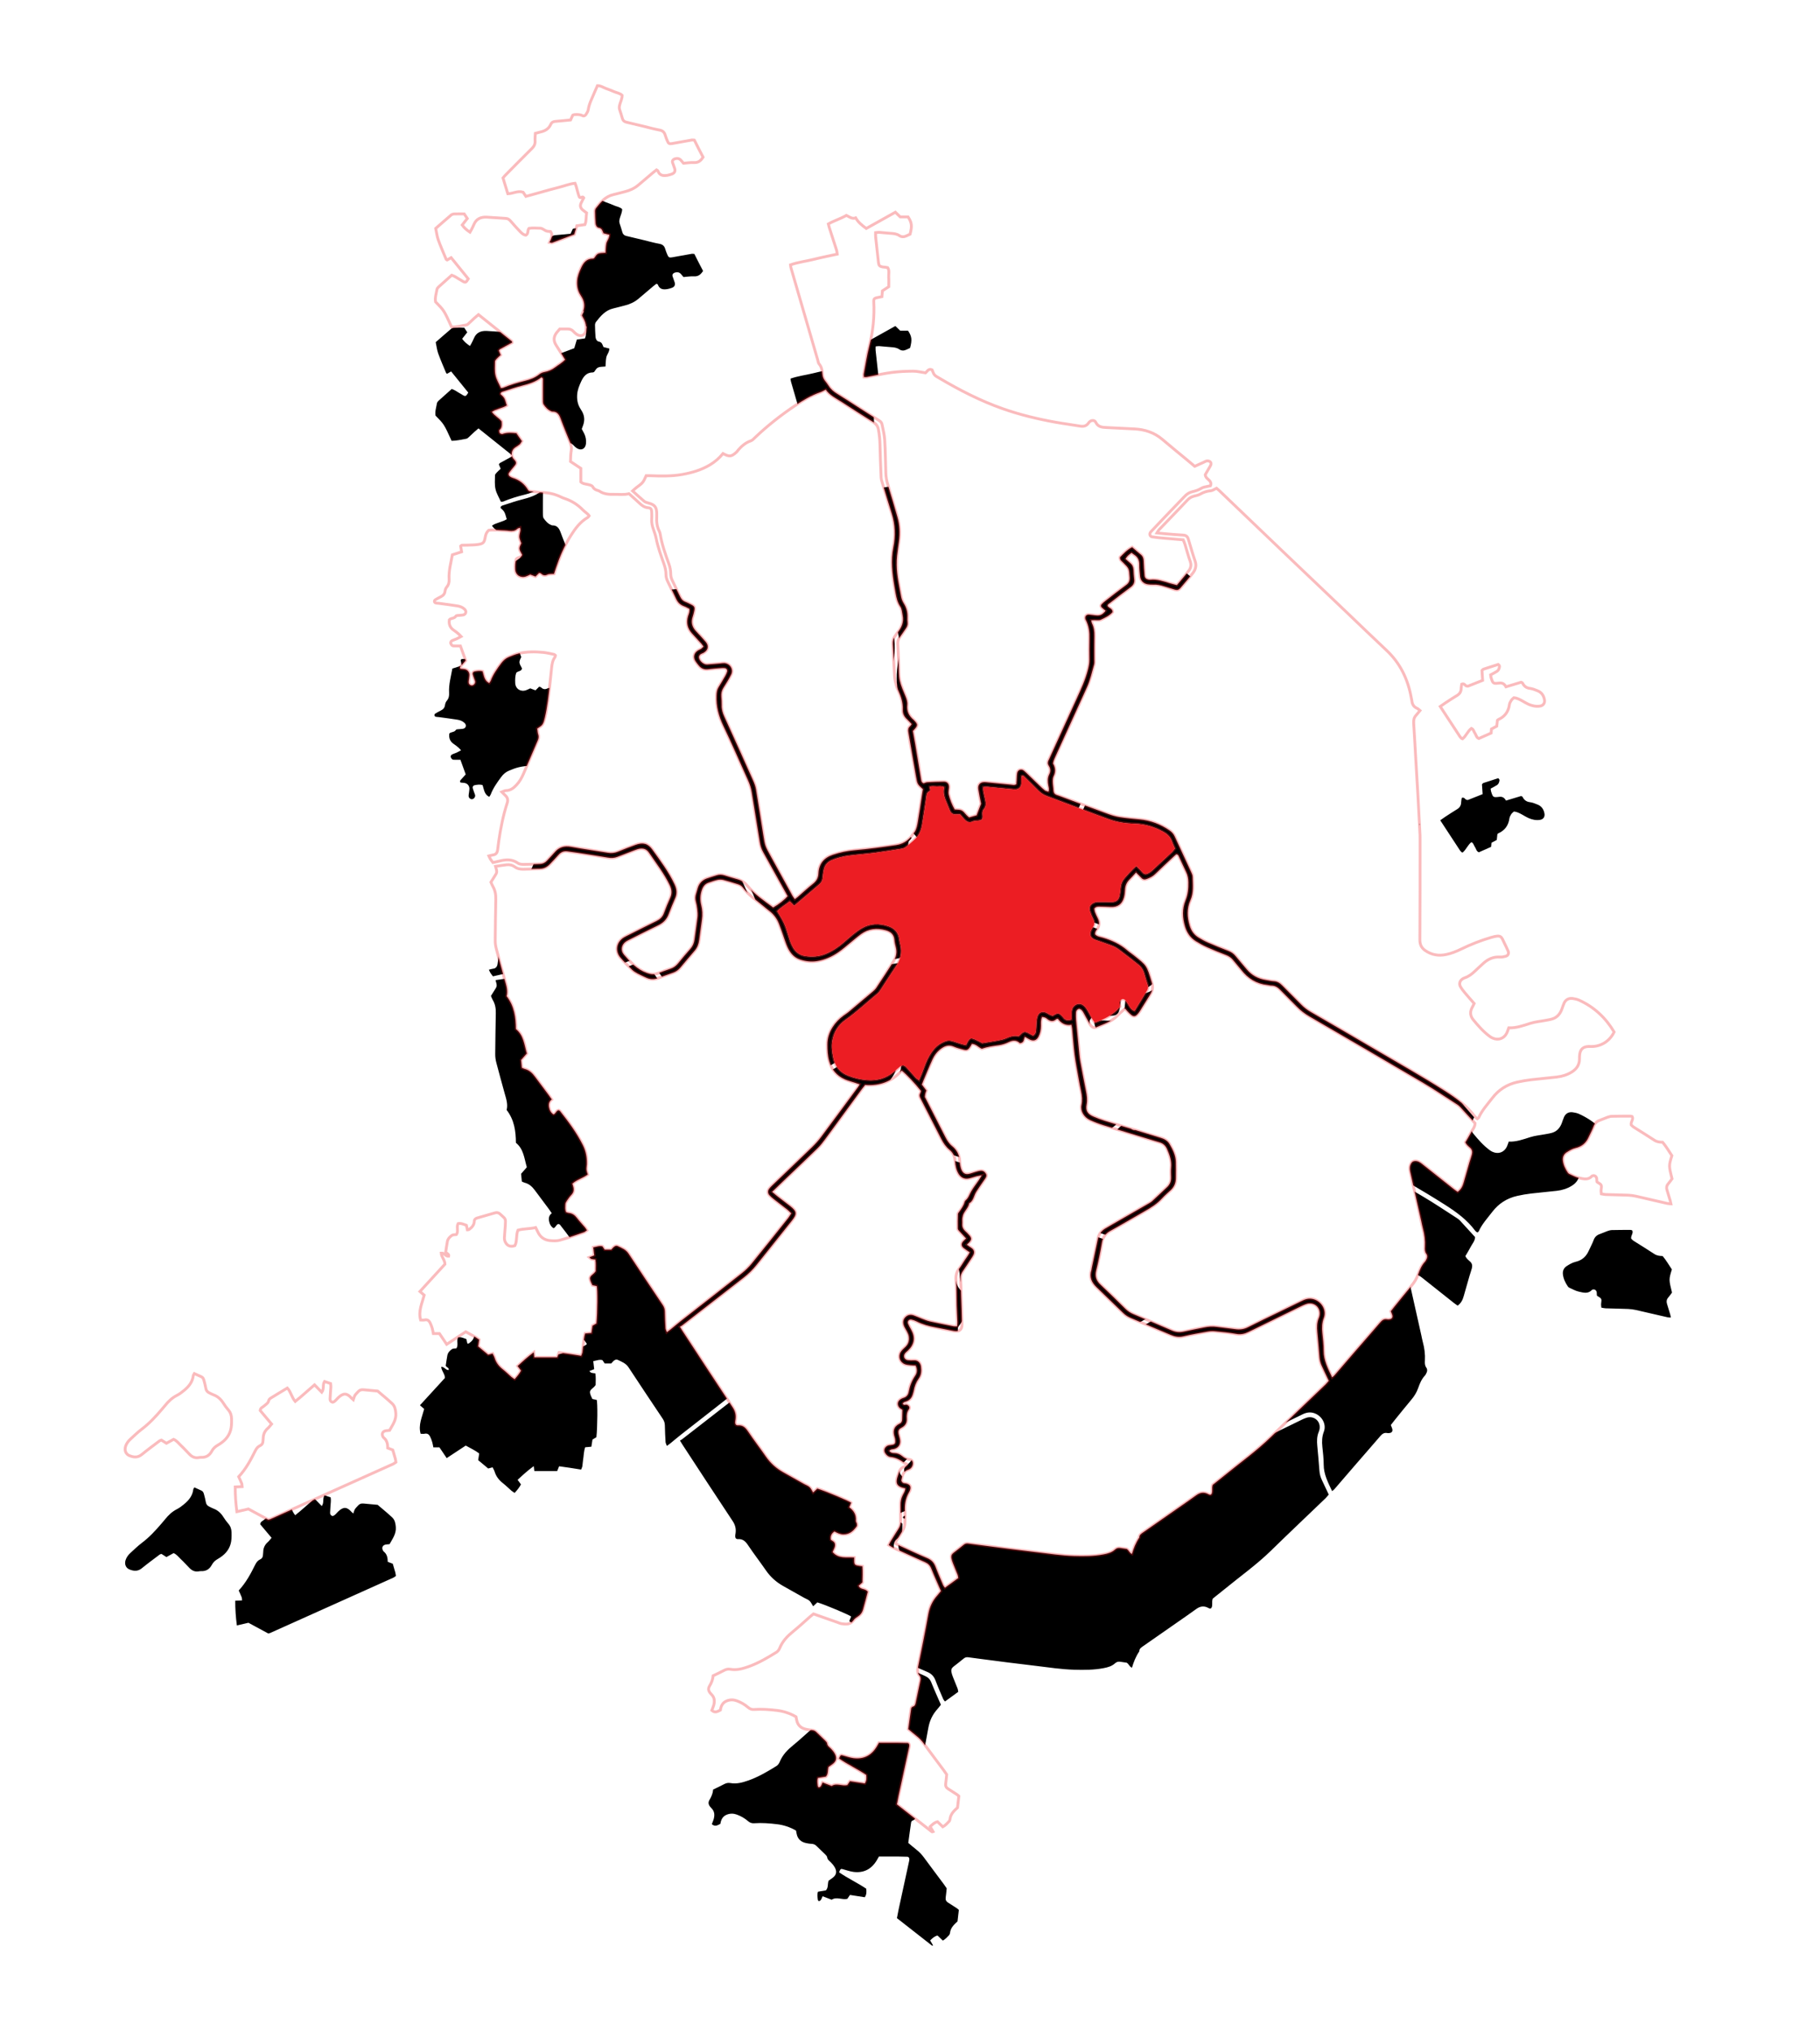 <?xml version="1.0" encoding="UTF-8"?>
<svg width="320px" height="357px" viewBox="0 0 320 357" version="1.1" xmlns="http://www.w3.org/2000/svg" xmlns:xlink="http://www.w3.org/1999/xlink">
    <!-- Generator: Sketch 41.1 (35376) - http://www.bohemiancoding.com/sketch -->
    <title>карта</title>
    <desc>Created with Sketch.</desc>
    <defs>
        <path d="M163.411,118.327 C165.309,114.153 167.207,109.979 169.112,105.809 C169.697,104.527 169.987,103.154 170.371,101.81 C170.454,101.52 170.416,101.193 170.417,100.882 C170.421,99.521 170.395,98.159 170.427,96.799 C170.446,96.004 170.348,95.254 169.986,94.539 C169.909,94.386 169.914,94.192 169.883,94.026 C170.626,93.943 171.16,94.117 171.532,93.942 C172.286,93.586 173.081,93.227 173.629,92.582 C173.622,91.951 172.998,91.903 172.762,91.532 C172.713,91.222 172.968,91.134 173.14,91.002 C174.339,90.075 175.527,89.135 176.752,88.244 C177.284,87.858 177.524,87.423 177.43,86.768 C177.353,86.231 177.336,85.684 177.303,85.141 C177.272,84.649 177.084,84.248 176.691,83.936 C176.419,83.721 176.172,83.477 175.905,83.239 C176.166,82.732 176.532,82.468 176.952,82.175 C177.121,82.295 177.268,82.409 177.425,82.51 C178.074,82.924 178.333,83.512 178.321,84.282 C178.31,84.94 178.384,85.601 178.445,86.258 C178.52,87.06 179.037,87.599 179.828,87.71 C180.135,87.753 180.449,87.781 180.757,87.764 C181.43,87.727 182.066,87.869 182.698,88.074 C183.325,88.278 183.956,88.466 184.588,88.654 C184.957,88.764 185.276,88.684 185.531,88.379 C186.277,87.483 187.058,86.614 187.763,85.688 C188.221,85.086 188.399,84.397 188.124,83.609 C187.726,82.473 187.408,81.308 187.055,80.156 C187.01,80.007 186.964,79.859 186.916,79.711 C186.782,79.298 186.521,79.085 186.065,79.06 C185.02,79.002 183.976,78.91 182.933,78.825 C182.473,78.788 182.015,78.735 181.427,78.677 C181.58,78.427 181.646,78.262 181.759,78.143 C183.019,76.822 184.288,75.509 185.553,74.192 C185.957,73.772 186.364,73.355 186.756,72.923 C187.079,72.567 187.457,72.328 187.926,72.212 C188.301,72.119 188.7,72.043 189.026,71.854 C189.611,71.514 190.211,71.321 190.886,71.263 C191.198,71.237 191.492,71.002 191.893,70.816 C191.99,70.899 192.167,71.036 192.329,71.19 C196.146,74.843 199.959,78.501 203.78,82.149 C207.516,85.718 211.263,89.275 215.002,92.84 C217.252,94.984 219.48,97.152 221.749,99.275 C224.203,101.571 225.563,104.42 226.142,107.689 C226.169,107.842 226.218,107.992 226.233,108.146 C226.295,108.773 226.551,109.253 227.166,109.507 C227.329,109.574 227.456,109.729 227.667,109.897 C227.41,110.209 227.206,110.48 226.978,110.728 C226.608,111.13 226.524,111.587 226.56,112.125 C226.708,114.334 226.818,116.545 226.947,118.755 C227.064,120.772 227.194,122.788 227.306,124.805 C227.436,127.132 227.553,129.461 227.673,131.789 C227.685,132.022 227.68,132.255 227.68,132.489 C227.677,138.4 227.689,144.312 227.651,150.223 C227.645,151.072 227.965,151.643 228.606,152.087 C229.721,152.859 230.958,153.052 232.273,152.777 C233.19,152.586 234.052,152.236 234.893,151.829 C236.608,150.999 238.369,150.296 240.204,149.766 C241.979,149.252 241.96,149.608 242.518,150.799 C242.732,151.256 242.973,151.702 243.161,152.169 C243.333,152.598 243.159,152.971 242.729,153.088 C242.397,153.178 242.039,153.246 241.699,153.223 C240.574,153.148 239.652,153.577 238.839,154.298 C238.316,154.762 237.814,155.25 237.302,155.725 C236.786,156.204 236.246,156.641 235.559,156.861 C235.378,156.919 235.201,157.019 235.051,157.138 C234.661,157.446 234.527,157.945 234.766,158.39 C234.967,158.762 235.228,159.107 235.5,159.433 C236.044,160.086 236.613,160.719 237.19,161.38 C237.065,161.635 236.979,161.844 236.867,162.038 C236.423,162.802 236.484,163.575 237.013,164.221 C237.897,165.301 238.821,166.357 239.959,167.189 C240.114,167.303 240.287,167.401 240.464,167.477 C241.453,167.903 242.436,167.555 242.923,166.594 C243.061,166.322 243.142,166.021 243.275,165.665 C244.585,165.722 245.815,165.273 247.069,164.874 C247.947,164.595 248.891,164.52 249.803,164.345 C250.221,164.265 250.648,164.205 251.045,164.063 C251.828,163.784 252.301,163.178 252.595,162.422 C252.736,162.06 252.837,161.682 253,161.331 C253.297,160.69 253.831,160.417 254.519,160.51 C254.899,160.561 255.292,160.643 255.64,160.8 C258.304,162.005 260.328,163.917 261.804,166.391 C261.08,167.892 259.716,168.825 258.12,168.94 C257.85,168.959 257.577,168.934 257.306,168.941 C256.375,168.964 255.87,169.41 255.749,170.33 C255.714,170.599 255.711,170.873 255.71,171.145 C255.706,172.178 255.2,172.905 254.348,173.434 C253.54,173.935 252.651,174.204 251.72,174.313 C250.217,174.489 248.708,174.609 247.206,174.788 C246.399,174.884 245.594,175.021 244.801,175.197 C242.992,175.598 241.507,176.532 240.378,178.014 C239.532,179.124 238.566,180.15 237.991,181.449 C237.965,181.509 237.875,181.54 237.744,181.636 C237.623,181.535 237.455,181.443 237.352,181.303 C235.938,179.398 234.073,178.046 232.091,176.782 C228.062,174.211 223.893,171.881 219.778,169.457 C216.031,167.25 212.266,165.073 208.503,162.895 C207.858,162.521 207.279,162.083 206.758,161.549 C205.673,160.436 204.555,159.355 203.473,158.239 C203.048,157.801 202.598,157.5 201.966,157.466 C201.503,157.441 201.046,157.322 200.586,157.252 C199.226,157.045 198.088,156.445 197.203,155.375 C196.559,154.596 195.885,153.842 195.254,153.054 C194.9,152.612 194.476,152.327 193.949,152.126 C192.753,151.67 191.566,151.185 190.392,150.675 C189.824,150.429 189.279,150.122 188.748,149.801 C187.95,149.319 187.447,148.602 187.177,147.707 C186.724,146.206 186.658,144.697 187.299,143.254 C187.901,141.901 187.72,140.51 187.694,139.12 C187.688,138.824 187.542,138.519 187.414,138.239 C186.458,136.156 185.483,134.082 184.531,131.997 C184.328,131.552 184.021,131.231 183.629,130.96 C182.029,129.855 180.272,129.196 178.332,129.017 C177.174,128.91 176.012,128.805 174.864,128.626 C174.179,128.519 173.499,128.316 172.846,128.077 C169.968,127.028 167.1,125.95 164.228,124.883 C164.083,124.829 163.934,124.786 163.788,124.732 C163.419,124.597 163.248,124.34 163.231,123.936 C163.21,123.432 163.104,122.931 163.096,122.427 C163.09,122.087 163.114,121.708 163.259,121.412 C163.64,120.637 163.561,119.921 163.151,119.202 C163.206,118.826 163.299,118.572 163.411,118.327 Z M67.063,137.006 C67.576,136.949 68.059,137.04 68.494,137.363 C68.948,137.698 69.478,137.799 70.039,137.782 C71.009,137.752 71.979,137.738 72.949,137.715 C73.651,137.698 74.217,137.388 74.689,136.888 C75.196,136.351 75.714,135.824 76.198,135.266 C76.616,134.784 77.118,134.568 77.744,134.648 C78.359,134.727 78.974,134.812 79.587,134.907 C81.35,135.181 83.115,135.44 84.872,135.749 C85.47,135.854 86.021,135.827 86.58,135.605 C87.589,135.205 88.603,134.814 89.62,134.431 C89.907,134.323 90.205,134.218 90.507,134.175 C91.174,134.079 91.711,134.288 92.109,134.877 C93.37,136.742 94.761,138.52 95.747,140.566 C96.112,141.322 96.19,142.021 95.843,142.794 C95.445,143.68 95.071,144.578 94.74,145.491 C94.497,146.165 94.047,146.582 93.425,146.887 C91.786,147.69 90.159,148.516 88.527,149.334 C88.25,149.473 87.965,149.602 87.701,149.764 C86.36,150.591 86.086,152.179 87.114,153.358 C87.752,154.09 88.438,154.781 89.134,155.458 C89.407,155.724 89.749,155.93 90.086,156.114 C90.562,156.374 91.065,156.584 91.553,156.824 C92.252,157.167 92.957,157.214 93.692,156.935 C94.562,156.605 95.438,156.288 96.319,155.986 C96.851,155.803 97.279,155.49 97.637,155.065 C98.462,154.083 99.279,153.094 100.122,152.127 C100.603,151.576 100.84,150.941 100.934,150.231 C101.09,149.036 101.248,147.842 101.417,146.65 C101.539,145.791 101.504,144.948 101.294,144.104 C101.064,143.178 101.094,142.267 101.434,141.355 C101.654,140.762 101.998,140.345 102.595,140.147 C103.11,139.976 103.62,139.778 104.148,139.663 C104.476,139.592 104.849,139.587 105.173,139.669 C105.999,139.876 106.81,140.147 107.627,140.393 C108.005,140.507 108.358,140.673 108.602,140.995 C109.602,142.317 110.976,143.222 112.223,144.269 C112.551,144.543 112.878,144.82 113.219,145.077 C114.016,145.677 114.597,146.443 114.961,147.367 C115.231,148.053 115.462,148.754 115.711,149.448 C115.947,150.107 116.145,150.783 116.43,151.419 C116.889,152.441 117.566,153.299 118.67,153.665 C119.634,153.985 120.634,154.107 121.656,153.943 C123.066,153.716 124.329,153.132 125.486,152.325 C126.154,151.859 126.764,151.312 127.399,150.799 C128.063,150.262 128.704,149.693 129.393,149.19 C130.713,148.226 132.191,148.1 133.727,148.518 C134.57,148.747 135.182,149.221 135.26,150.197 C135.296,150.658 135.416,151.116 135.527,151.568 C135.745,152.458 135.544,153.278 135.076,154.021 C134.101,155.566 133.096,157.092 132.087,158.614 C131.918,158.869 131.688,159.091 131.453,159.29 C130.033,160.499 128.606,161.7 127.174,162.895 C126.907,163.119 126.604,163.299 126.323,163.506 C125.563,164.063 124.912,164.725 124.405,165.521 C123.807,166.459 123.466,167.475 123.467,168.601 C123.469,169.576 123.511,170.54 123.778,171.489 C124.206,173.009 125.122,174.104 126.564,174.73 C127.129,174.976 127.736,175.127 128.323,175.322 C128.577,175.407 128.829,175.493 129.131,175.596 C129.035,175.771 128.977,175.913 128.889,176.032 C126.721,178.973 124.561,181.92 122.371,184.844 C121.885,185.494 121.331,186.102 120.748,186.668 C118.434,188.914 116.096,191.135 113.77,193.368 C113.574,193.556 113.379,193.75 113.219,193.968 C112.975,194.301 112.979,194.728 113.252,195.046 C113.478,195.308 113.747,195.538 114.02,195.753 C114.814,196.378 115.623,196.983 116.416,197.609 C116.652,197.795 116.855,198.023 117.114,198.272 C116.914,198.584 116.77,198.855 116.583,199.091 C114.451,201.766 112.326,204.447 110.165,207.098 C109.653,207.725 109.056,208.302 108.421,208.804 C104.854,211.622 101.262,214.409 97.683,217.212 C97.071,217.691 96.483,218.2 95.881,218.69 C95.705,218.834 95.516,218.961 95.255,219.154 C95.157,218.873 95.035,218.674 95.022,218.467 C94.963,217.498 94.917,216.528 94.9,215.557 C94.892,215.111 94.769,214.743 94.518,214.369 C92.503,211.368 90.499,208.359 88.512,205.339 C88.051,204.639 87.329,204.358 86.636,204.033 C86.269,203.862 85.957,204.068 85.469,204.659 L84.321,204.659 C84.201,204.484 84.073,204.297 83.919,204.071 C83.397,203.922 82.896,204.143 82.312,204.254 C82.367,204.74 82.417,205.183 82.472,205.661 C82.198,205.77 81.959,205.864 81.615,206.001 C81.783,206.142 81.87,206.268 81.983,206.3 C82.197,206.36 82.426,206.366 82.672,206.398 C82.796,207.094 82.726,207.751 82.728,208.436 C82.64,208.548 82.56,208.684 82.448,208.785 C81.731,209.439 81.406,209.441 82.155,210.903 C82.394,210.953 82.654,211.008 82.908,211.06 C83.092,211.379 83.057,215.974 82.858,217.623 C82.664,217.739 82.439,217.874 82.172,218.033 C82.113,218.415 82.048,218.826 81.976,219.29 C81.597,219.324 81.261,219.355 80.886,219.389 C80.624,220.151 80.64,220.932 80.509,221.686 C80.45,222.03 80.448,222.384 80.391,222.728 C80.36,222.908 80.265,223.077 80.177,223.31 C79.49,223.201 78.846,223.095 78.201,222.999 C77.589,222.907 76.976,222.824 76.305,222.729 C76.196,223.001 76.087,223.273 75.964,223.577 L71.95,223.577 C71.915,223.278 71.881,222.993 71.847,222.703 C70.758,223.491 69.906,224.282 69.01,225.112 C69.21,225.385 69.387,225.624 69.598,225.912 C69.331,226.444 68.94,226.906 68.488,227.414 C68.274,227.268 68.079,227.162 67.915,227.02 C67.416,226.587 66.95,226.113 66.431,225.707 C65.737,225.164 65.224,224.516 64.965,223.666 C64.888,223.415 64.741,223.186 64.611,222.915 C64.352,222.984 64.138,223.041 63.837,223.121 C63.286,222.661 62.695,222.168 62.076,221.652 C62.137,221.25 62.194,220.878 62.254,220.48 C61.528,219.919 60.716,219.559 59.888,219.09 C58.789,219.814 57.696,220.533 56.54,221.295 C56.104,220.648 55.696,220.045 55.265,219.406 L54.193,219.406 C54.122,219.06 54.082,218.756 53.993,218.467 C53.891,218.136 53.768,217.808 53.614,217.498 C53.426,217.12 53.136,216.907 52.67,217.008 C52.453,217.055 52.218,217.016 51.958,217.016 C51.514,215.462 52.209,214.097 52.582,212.654 C52.344,212.448 52.118,212.254 51.833,212.008 C53.322,210.382 54.785,208.785 56.23,207.207 C56.223,206.475 55.633,205.998 55.576,205.256 C56.129,205.202 56.367,205.877 56.893,205.806 C57.002,205.406 56.505,205.364 56.367,205.053 C56.462,204.445 56.544,203.835 56.658,203.231 C56.749,202.744 57.089,202.397 57.47,202.138 C57.666,202.005 57.977,202.043 58.249,202.001 C58.65,201.416 58.22,200.692 58.542,200.071 C59.081,199.964 59.524,200.209 60.001,200.372 C60.064,200.655 60.12,200.908 60.174,201.155 C60.295,201.145 60.387,201.166 60.439,201.13 C60.965,200.763 61.379,200.333 61.396,199.624 C61.403,199.329 61.634,199.162 61.926,199.08 C62.971,198.786 64.011,198.479 65.055,198.181 C65.373,198.09 65.653,198.141 65.913,198.38 C67.025,199.398 66.893,199.096 66.833,200.562 C66.806,201.22 66.71,201.876 66.687,202.535 C66.677,202.794 66.726,203.084 66.841,203.313 C67.188,204.001 67.754,204.212 68.534,203.95 C68.955,203.123 68.704,202.13 69.068,201.229 C70.089,200.945 71.142,201.019 72.185,200.769 C72.319,201.038 72.428,201.232 72.516,201.436 C72.939,202.416 73.685,202.981 74.74,203.065 C75.314,203.11 75.93,203.141 76.473,202.987 C77.888,202.583 79.275,202.079 80.668,201.6 C80.839,201.542 80.98,201.397 81.19,201.253 C81.065,201.056 80.983,200.887 80.865,200.747 C80.389,200.183 79.872,199.651 79.428,199.063 C79.052,198.565 78.604,198.262 77.985,198.198 C77.836,198.182 77.692,198.111 77.552,198.068 C77.307,197.609 77.401,197.132 77.412,196.676 C77.417,196.465 77.55,196.239 77.675,196.054 C77.914,195.7 78.162,195.346 78.455,195.037 C78.878,194.589 78.952,194.097 78.776,193.535 C78.73,193.389 78.693,193.242 78.641,193.055 C79.433,192.336 80.494,192.094 81.342,191.448 C81.264,191.156 81.146,190.872 81.122,190.58 C81.096,190.275 81.175,189.962 81.185,189.651 C81.221,188.467 81.019,187.344 80.478,186.266 C79.389,184.096 77.956,182.166 76.458,180.275 C76.415,180.22 76.327,180.201 76.216,180.142 C75.799,180.182 75.756,180.717 75.325,180.885 C74.878,180.602 74.633,180.17 74.535,179.607 C74.441,179.068 74.542,178.608 75.013,178.253 C74.813,177.962 74.67,177.739 74.512,177.526 C73.7,176.436 72.879,175.354 72.073,174.259 C71.601,173.617 71.056,173.087 70.253,172.889 C70.106,172.853 69.97,172.771 69.752,172.677 C69.709,172.244 69.665,171.79 69.619,171.324 C69.962,170.932 70.289,170.558 70.629,170.17 C70.177,168.622 70.078,166.968 68.71,165.872 C68.694,163.828 68.434,161.854 67.078,160.1 C67.327,159.146 67.022,158.191 66.741,157.219 C66.225,155.43 65.77,153.624 65.277,151.828 C65.132,151.298 65.063,150.768 65.072,150.218 C65.111,147.847 65.108,145.475 65.174,143.105 C65.198,142.259 65.067,141.488 64.635,140.762 C64.518,140.564 64.442,140.341 64.316,140.059 C64.506,139.756 64.705,139.43 64.913,139.11 C65.426,138.322 65.427,138.323 65.129,137.281 C65.843,137.178 66.451,137.075 67.063,137.006 Z M190.971,247.663 C190.726,247.825 190.557,247.683 190.397,247.601 C189.657,247.221 188.995,247.333 188.332,247.817 C187.171,248.663 185.983,249.473 184.805,250.296 C182.862,251.652 180.919,253.008 178.973,254.36 C178.65,254.584 178.316,254.788 178.319,255.251 C177.658,256.244 177.325,257.149 177.025,258.135 C176.551,257.953 176.5,257.469 176.089,257.253 C175.786,257.209 175.402,257.164 175.022,257.098 C174.655,257.034 174.338,257.094 174.054,257.357 C173.488,257.879 172.776,258.071 172.045,258.211 C170.317,258.543 168.571,258.542 166.822,258.49 C164.606,258.423 162.416,258.088 160.22,257.822 C158.563,257.621 156.906,257.425 155.251,257.217 C153.635,257.014 152.021,256.8 150.406,256.59 C149.676,256.495 148.947,256.396 148.217,256.3 C147.935,256.262 147.687,256.324 147.459,256.51 C146.857,257.001 146.249,257.485 145.632,257.957 C145.317,258.199 145.206,258.512 145.278,258.879 C145.337,259.179 145.435,259.475 145.546,259.761 C145.814,260.449 146.106,261.126 146.372,261.814 C146.439,261.986 146.445,262.181 146.481,262.377 C145.699,262.946 144.952,263.49 144.146,264.076 C144.03,263.914 143.896,263.783 143.828,263.623 C143.371,262.551 142.897,261.484 142.49,260.393 C142.213,259.651 141.762,259.18 141.022,258.869 C139.377,258.179 137.764,257.413 136.14,256.671 C135.902,256.562 135.681,256.416 135.427,256.274 C135.549,255.749 135.868,255.399 136.11,255.015 C137.12,253.412 137.124,253.415 137.124,251.555 C137.124,251.321 137.14,251.087 137.121,250.855 C137.016,249.587 137.179,248.377 137.85,247.269 C137.91,247.17 137.957,247.06 137.995,246.951 C138.22,246.295 138.016,245.931 137.319,245.754 C137.132,245.706 136.908,245.729 136.759,245.632 C136.622,245.541 136.458,245.309 136.486,245.179 C136.649,244.427 136.753,243.634 137.673,243.339 C138.087,243.206 138.395,242.89 138.488,242.422 C138.575,241.984 138.39,241.591 137.955,241.546 C137.417,241.49 137.005,241.254 136.608,240.927 C136.207,240.597 135.745,240.415 135.217,240.41 C134.9,240.407 134.594,240.354 134.358,240.004 C134.471,239.928 134.575,239.822 134.701,239.782 C134.884,239.723 135.089,239.737 135.272,239.678 C135.973,239.452 136.348,238.898 136.26,238.16 C136.214,237.777 136.071,237.408 135.989,237.028 C135.9,236.614 135.978,236.255 136.385,236.032 C136.487,235.976 136.588,235.917 136.687,235.855 C137.232,235.513 137.476,235.009 137.435,234.376 C137.398,233.784 137.422,233.233 137.806,232.719 C138.044,232.4 137.827,232.047 137.448,231.906 C137.217,231.821 136.892,232.08 136.743,231.714 C136.846,231.456 137.1,231.42 137.304,231.352 C138.005,231.117 138.367,230.609 138.537,229.924 C138.575,229.773 138.633,229.627 138.659,229.474 C138.789,228.695 139.065,227.972 139.526,227.331 C139.993,226.682 140.032,225.965 139.931,225.214 C139.852,224.628 139.461,224.05 138.681,224.1 C138.334,224.122 137.98,224.12 137.635,224.078 C137.005,224.002 136.752,223.374 137.143,222.865 C137.282,222.683 137.478,222.545 137.646,222.384 C138.791,221.29 138.968,220.076 138.192,218.697 C138.002,218.36 137.802,218.023 137.661,217.664 C137.495,217.244 137.832,216.86 138.272,216.958 C138.572,217.025 138.874,217.124 139.147,217.265 C140.194,217.807 141.313,218.103 142.463,218.315 C143.531,218.512 144.592,218.749 145.659,218.949 C146.655,219.137 147.152,218.754 147.141,217.737 C147.124,216.105 147.048,214.473 146.998,212.842 C146.966,211.793 146.952,210.743 146.897,209.696 C146.87,209.197 147.04,208.795 147.313,208.4 C147.8,207.697 148.266,206.979 148.736,206.265 C148.886,206.039 149.043,205.813 149.159,205.569 C149.372,205.119 149.283,204.739 148.905,204.423 C148.757,204.3 148.582,204.208 148.424,204.097 C148.302,204.012 148.187,203.919 147.995,203.772 C148.166,203.61 148.306,203.495 148.425,203.362 C148.838,202.897 148.849,202.612 148.446,202.14 C148.22,201.874 147.967,201.63 147.712,201.391 C147.351,201.052 147.156,200.659 147.193,200.149 C147.219,199.801 147.164,199.445 147.209,199.101 C147.248,198.804 147.333,198.494 147.476,198.232 C147.789,197.659 148.285,197.186 148.412,196.509 C149.182,196.055 149.226,195.159 149.642,194.491 C150.033,193.865 150.466,193.265 150.882,192.655 C150.991,192.494 151.108,192.339 151.215,192.177 C151.39,191.912 151.544,191.646 151.352,191.316 C151.137,190.946 150.824,190.732 150.399,190.773 C150.094,190.802 149.793,190.899 149.496,190.984 C149.123,191.091 148.761,191.246 148.384,191.326 C147.75,191.462 147.344,191.245 147.066,190.648 C146.969,190.439 146.911,190.209 146.864,189.982 C146.809,189.716 146.763,189.444 146.753,189.174 C146.711,188.059 146.277,187.153 145.4,186.448 C144.878,186.028 144.524,185.462 144.22,184.87 C143.015,182.519 141.815,180.166 140.615,177.812 C140.645,177.291 140.757,177.008 140.886,176.686 C140.628,176.346 140.376,176.012 140.091,175.636 C140.167,175.438 140.242,175.225 140.328,175.017 C140.581,174.407 140.834,173.797 141.094,173.19 C141.384,172.512 141.666,171.829 141.979,171.162 C142.28,170.522 142.692,169.949 143.24,169.502 C143.958,168.916 144.724,168.534 145.696,168.972 C146.222,169.21 146.798,169.339 147.358,169.495 C147.955,169.663 148.182,169.574 148.536,169.065 C148.664,168.881 148.767,168.68 148.878,168.495 C149.614,168.507 150.01,169.083 150.622,169.342 C151.576,169.008 152.603,168.857 153.64,168.718 C154.244,168.637 154.85,168.424 155.403,168.161 C156.116,167.822 156.731,167.804 157.319,168.369 C158.118,168.285 157.96,167.679 158.212,167.247 C158.51,167.419 158.765,167.585 159.036,167.717 C159.71,168.046 160.244,167.885 160.599,167.214 C160.913,166.622 161.026,165.971 161.029,165.301 C161.03,164.801 160.971,164.293 161.229,163.749 C161.409,163.786 161.592,163.8 161.755,163.864 C161.896,163.92 162.02,164.026 162.141,164.122 C162.658,164.532 163.174,164.636 163.706,164.145 C163.755,164.1 163.848,164.105 163.992,164.068 C164.555,164.824 165.302,165.318 166.376,165.136 C166.429,165.414 166.489,165.634 166.51,165.857 C166.655,167.367 166.749,168.882 166.943,170.385 C167.127,171.81 167.41,173.222 167.658,174.639 C167.786,175.366 167.92,176.093 168.074,176.816 C168.247,177.62 168.323,178.401 168.144,179.234 C167.921,180.269 168.586,181.389 169.644,181.877 C170.417,182.234 171.221,182.538 172.035,182.792 C175.033,183.729 178.041,184.635 181.046,185.552 C181.342,185.643 181.641,185.725 181.937,185.817 C182.528,186 182.934,186.38 183.185,186.952 C183.643,187.992 184.017,189.039 183.902,190.212 C183.845,190.79 183.883,191.378 183.896,191.961 C183.91,192.62 183.706,193.182 183.223,193.637 C182.346,194.462 181.48,195.3 180.589,196.11 C180.334,196.341 180.015,196.507 179.713,196.681 C177.528,197.943 175.338,199.199 173.151,200.457 C172.881,200.612 172.613,200.769 172.345,200.927 C171.639,201.345 171.196,201.947 171.029,202.76 C170.677,204.472 170.312,206.182 169.954,207.893 C169.93,208.007 169.935,208.129 169.899,208.238 C169.484,209.469 169.932,210.428 170.814,211.273 C172.386,212.777 173.949,214.291 175.504,215.812 C175.902,216.201 176.351,216.475 176.861,216.689 C179.188,217.662 181.51,218.649 183.829,219.642 C184.557,219.953 185.264,220.095 186.076,219.898 C187.466,219.561 188.88,219.324 190.289,219.072 C190.704,218.998 191.141,218.963 191.558,219.003 C192.832,219.128 194.111,219.24 195.367,219.471 C196.149,219.614 196.82,219.463 197.495,219.133 C199.762,218.023 202.029,216.915 204.295,215.807 C205.167,215.381 206.036,214.951 206.91,214.531 C207.154,214.413 207.405,214.308 207.661,214.219 C208.987,213.756 210.22,214.766 210.019,216.153 C209.992,216.343 209.928,216.532 209.854,216.71 C209.532,217.489 209.534,218.299 209.608,219.119 C209.74,220.589 209.885,222.059 209.988,223.531 C210.03,224.127 210.186,224.671 210.445,225.201 C210.836,226.003 211.207,226.816 211.623,227.701 C211.448,227.905 211.27,228.15 211.055,228.357 C207.861,231.425 204.64,234.465 201.472,237.56 C198.934,240.039 196.046,242.086 193.315,244.326 C192.597,244.915 191.866,245.486 191.226,245.998 C191.004,246.625 191.289,247.208 190.971,247.663 Z M168.543,163.062 C168.845,163.606 169.135,164.157 169.437,164.7 C169.55,164.903 169.662,165.113 169.812,165.288 C170.057,165.575 170.389,165.725 170.75,165.568 C172.06,164.996 173.463,164.597 174.488,163.496 C174.879,163.075 175.336,162.716 175.822,162.276 C175.982,162.464 176.116,162.641 176.269,162.798 C176.485,163.02 176.697,163.25 176.943,163.435 C177.285,163.692 177.589,163.676 177.889,163.389 C178.083,163.204 178.255,162.987 178.398,162.759 C179.02,161.773 179.618,160.772 180.244,159.788 C180.666,159.126 180.76,158.483 180.521,157.695 C179.579,154.591 179.649,154.76 177.33,152.901 C176.966,152.609 176.567,152.359 176.218,152.053 C174.963,150.954 173.496,150.284 171.914,149.815 C171.445,149.675 170.914,149.63 170.562,149.242 C170.495,148.82 170.74,148.538 170.93,148.261 C171.353,147.642 171.333,147.034 171.01,146.392 C170.835,146.045 170.666,145.693 170.53,145.33 C170.452,145.122 170.446,144.887 170.415,144.71 C170.667,144.364 170.991,144.351 171.296,144.353 C171.956,144.358 172.615,144.395 173.274,144.423 C174.499,144.475 175.283,143.943 175.613,142.766 C175.738,142.322 175.79,141.849 175.812,141.386 C175.846,140.689 176.089,140.108 176.579,139.614 C176.958,139.232 177.315,138.826 177.737,138.371 C178.083,138.713 178.394,138.996 178.674,139.307 C178.951,139.613 179.255,139.645 179.619,139.508 C180.167,139.302 180.675,139.064 181.109,138.636 C182.188,137.573 183.308,136.551 184.414,135.514 C184.551,135.384 184.697,135.264 184.801,135.174 C185.118,135.169 185.191,135.368 185.27,135.535 C185.701,136.448 186.111,137.372 186.551,138.281 C186.829,138.854 186.934,139.444 186.946,140.081 C186.968,141.182 186.863,142.236 186.439,143.273 C185.827,144.772 185.898,146.315 186.355,147.848 C186.678,148.929 187.281,149.824 188.24,150.428 C188.861,150.82 189.513,151.176 190.183,151.477 C191.28,151.969 192.395,152.424 193.519,152.851 C194.046,153.051 194.477,153.327 194.825,153.775 C195.277,154.358 195.787,154.897 196.24,155.479 C197.417,156.993 198.915,157.936 200.843,158.142 C201.074,158.167 201.303,158.245 201.533,158.245 C202.21,158.244 202.694,158.576 203.145,159.047 C204.087,160.029 205.072,160.969 206.019,161.946 C206.674,162.621 207.4,163.183 208.215,163.656 C214.865,167.519 221.515,171.381 228.141,175.285 C230.181,176.487 232.145,177.818 234.14,179.096 C234.335,179.221 234.531,179.36 234.687,179.528 C235.584,180.495 236.469,181.473 237.354,182.441 C237.337,183.144 236.864,183.604 236.591,184.147 C236.313,184.699 235.977,185.222 235.653,185.779 C235.817,186.211 236.174,186.469 236.478,186.746 C236.85,187.086 236.9,187.479 236.791,187.913 C236.677,188.364 236.509,188.801 236.379,189.248 C236.033,190.441 235.693,191.636 235.354,192.832 C235.172,193.474 234.9,194.056 234.29,194.493 C234.053,194.325 233.83,194.182 233.623,194.018 C231.764,192.547 229.906,191.076 228.053,189.597 C227.681,189.3 227.31,189.046 226.801,189.068 C226.498,189.081 226.293,189.201 226.134,189.453 C225.846,189.91 225.813,190.384 225.932,190.906 C226.595,193.822 227.242,196.742 227.894,199.66 C227.987,200.078 228.058,200.501 228.17,200.913 C228.459,201.972 228.596,203.045 228.533,204.143 C228.509,204.57 228.496,204.995 228.77,205.376 C229.03,205.739 228.936,206.115 228.735,206.474 C228.678,206.576 228.625,206.685 228.547,206.768 C227.946,207.409 227.619,208.205 227.337,209.011 C227.074,209.76 226.673,210.401 226.166,211.004 C225.167,212.194 224.196,213.409 223.216,214.616 C222.997,214.886 222.787,215.163 222.538,215.482 C222.618,215.69 222.712,215.895 222.779,216.108 C222.925,216.569 222.722,216.859 222.233,216.897 C222.118,216.906 221.997,216.908 221.885,216.886 C221.356,216.784 221.016,217.043 220.688,217.426 C219.221,219.138 217.732,220.831 216.257,222.536 C215.036,223.946 213.824,225.365 212.603,226.776 C212.508,226.886 212.378,226.966 212.217,227.099 C211.5,225.572 210.737,224.143 210.738,222.436 C210.738,221.389 210.61,220.34 210.502,219.296 C210.408,218.394 210.43,217.518 210.762,216.657 C211.267,215.347 210.439,213.866 209.08,213.398 C208.376,213.156 207.704,213.266 207.049,213.587 C205.689,214.252 204.327,214.912 202.965,215.574 C201.115,216.473 199.253,217.35 197.42,218.282 C196.687,218.655 195.962,218.735 195.169,218.619 C194.094,218.462 193.008,218.37 191.933,218.213 C191.188,218.104 190.463,218.162 189.735,218.311 C188.518,218.559 187.297,218.792 186.084,219.062 C185.372,219.22 184.714,219.148 184.043,218.857 C181.8,217.884 179.547,216.934 177.292,215.989 C176.745,215.76 176.276,215.446 175.853,215.028 C174.416,213.608 172.977,212.187 171.501,210.808 C170.739,210.095 170.492,209.328 170.745,208.298 C171.144,206.676 171.479,205.035 171.759,203.388 C171.925,202.413 172.409,201.802 173.265,201.333 C175.274,200.233 177.236,199.046 179.233,197.921 C180.354,197.288 181.433,196.618 182.312,195.652 C182.782,195.136 183.318,194.681 183.831,194.206 C184.436,193.645 184.733,192.948 184.743,192.132 C184.755,191.16 184.763,190.187 184.739,189.215 C184.711,188.049 184.189,187.037 183.621,186.066 C183.278,185.478 182.679,185.17 182.021,184.974 C180.384,184.486 178.755,183.972 177.121,183.475 C175.488,182.979 173.849,182.505 172.22,181.995 C171.555,181.787 170.901,181.533 170.259,181.261 C169.229,180.824 168.849,180.234 169.055,179.154 C169.214,178.319 169.097,177.538 168.938,176.737 C168.59,174.984 168.242,173.231 167.928,171.472 C167.799,170.747 167.752,170.006 167.679,169.271 C167.514,167.608 167.349,165.945 167.199,164.281 C167.161,163.856 167.169,163.426 167.183,162.999 C167.195,162.659 167.379,162.421 167.714,162.311 C168.149,162.386 168.352,162.72 168.543,163.062 Z M116.213,192.134 C118.066,190.362 119.934,188.604 121.769,186.814 C122.266,186.328 122.696,185.766 123.11,185.204 C125.278,182.262 127.429,179.309 129.589,176.362 C129.747,176.146 129.925,175.944 130.115,175.71 C132.677,175.914 134.852,175.091 136.534,173.174 C137.311,173.756 139.002,175.554 139.915,176.748 C139.885,176.857 139.876,177.02 139.801,177.142 C139.613,177.448 139.664,177.716 139.822,178.017 C140.311,178.945 140.778,179.885 141.256,180.819 C142,182.273 142.75,183.722 143.489,185.178 C143.862,185.914 144.318,186.585 144.958,187.115 C145.562,187.615 145.873,188.247 145.916,189.034 C145.939,189.459 146,189.889 146.111,190.299 C146.211,190.668 146.357,191.042 146.562,191.362 C146.977,192.008 147.591,192.302 148.361,192.14 C148.813,192.044 149.25,191.877 149.699,191.761 C149.946,191.698 150.203,191.672 150.606,191.604 C150.364,191.999 150.216,192.264 150.046,192.514 C149.61,193.158 149.119,193.769 148.738,194.443 C148.44,194.973 148.275,195.576 147.776,195.982 C147.691,196.051 147.628,196.171 147.598,196.279 C147.419,196.932 147.035,197.468 146.644,198.002 C146.553,198.126 146.428,198.268 146.423,198.405 C146.395,199.257 146.38,200.111 146.403,200.963 C146.407,201.126 146.579,201.299 146.705,201.44 C147.064,201.844 147.44,202.234 147.857,202.681 C147.665,202.869 147.501,203.013 147.356,203.173 C146.973,203.596 146.992,204.017 147.436,204.375 C147.761,204.636 148.118,204.858 148.495,205.121 C148.244,205.674 147.887,206.085 147.598,206.537 C147.285,207.029 146.988,207.534 146.636,207.997 C146.189,208.582 146.03,209.185 146.085,209.942 C146.196,211.452 146.164,212.972 146.208,214.488 C146.237,215.458 146.301,216.428 146.338,217.398 C146.347,217.623 146.307,217.849 146.285,218.127 C146.054,218.127 145.866,218.157 145.691,218.123 C144.283,217.845 142.874,217.571 141.474,217.259 C140.985,217.15 140.517,216.946 140.046,216.767 C139.575,216.588 139.12,216.365 138.644,216.201 C138.084,216.008 137.562,216.11 137.151,216.557 C136.733,217.011 136.733,217.548 136.951,218.083 C137.082,218.404 137.295,218.691 137.447,219.006 C137.58,219.282 137.734,219.566 137.785,219.863 C137.91,220.594 137.727,221.246 137.167,221.773 C136.886,222.037 136.583,222.298 136.378,222.618 C135.849,223.443 136.213,224.472 137.138,224.808 C137.424,224.911 137.741,224.936 138.046,224.971 C138.35,225.006 138.657,225.009 138.982,225.027 C139.291,225.668 139.277,226.268 138.903,226.82 C138.326,227.673 137.961,228.602 137.781,229.611 C137.685,230.152 137.406,230.535 136.859,230.703 C136.676,230.758 136.495,230.843 136.335,230.948 C135.699,231.365 135.689,232.095 136.306,232.586 C136.366,232.633 136.443,232.659 136.508,232.702 C136.569,232.743 136.624,232.794 136.66,232.823 C136.644,233.377 136.62,233.913 136.617,234.448 C136.616,234.79 136.503,235.077 136.198,235.222 C135.091,235.747 134.949,236.601 135.317,237.657 C135.38,237.837 135.404,238.035 135.415,238.227 C135.445,238.727 135.295,238.91 134.757,238.973 C134.446,239.009 134.143,239.018 133.878,239.219 C133.457,239.537 133.361,240.013 133.652,240.447 C133.878,240.783 134.179,241.058 134.579,241.098 C135.504,241.191 136.273,241.601 136.998,242.143 C137.14,242.25 137.323,242.303 137.47,242.373 C137.407,242.727 137.135,242.761 136.937,242.836 C136.455,243.019 136.187,243.364 136.044,243.837 C135.921,244.245 135.744,244.643 135.677,245.06 C135.556,245.817 135.826,246.203 136.574,246.459 C136.752,246.52 136.94,246.553 137.163,246.609 C137.171,247.097 136.899,247.45 136.719,247.811 C136.433,248.386 136.311,248.965 136.332,249.605 C136.363,250.537 136.325,251.472 136.349,252.405 C136.362,252.893 136.24,253.312 135.975,253.719 C135.467,254.501 134.986,255.301 134.497,256.095 C134.418,256.224 134.36,256.365 134.257,256.569 C134.498,256.723 134.7,256.889 134.93,256.994 C136.836,257.87 138.741,258.746 140.657,259.596 C141.188,259.831 141.525,260.169 141.744,260.719 C142.261,262.017 142.843,263.288 143.434,264.649 C143.242,264.887 143.041,265.164 142.813,265.417 C141.962,266.365 141.448,267.443 141.221,268.721 C140.673,271.82 140.034,274.902 139.417,277.988 C139.306,278.545 139.269,279.061 139.667,279.526 C139.889,279.787 139.879,280.095 139.813,280.411 C139.548,281.666 139.291,282.922 139.024,284.175 C138.952,284.513 138.913,284.871 138.476,284.985 C138.361,285.015 138.219,285.183 138.201,285.305 C138.022,286.493 137.867,287.686 137.697,288.931 C138.189,289.342 138.655,289.748 139.139,290.13 C139.631,290.517 140.057,290.958 140.429,291.465 C141.579,293.032 142.751,294.582 143.912,296.141 C144.097,296.389 144.267,296.648 144.453,296.914 C144.394,297.46 144.349,298.002 144.275,298.539 C144.219,298.936 144.358,299.214 144.688,299.422 C145.214,299.752 145.738,300.087 146.257,300.428 C146.383,300.511 146.487,300.626 146.587,300.714 C146.507,301.395 146.433,302.038 146.352,302.734 C145.775,303.266 145.132,303.827 145.035,304.759 C145.02,304.903 144.947,305.068 144.847,305.172 C144.531,305.505 144.223,305.854 143.773,306.102 C143.447,305.791 143.146,305.504 142.837,305.209 C142.285,305.342 141.934,305.696 141.544,306.07 C141.716,306.363 141.881,306.645 142.052,306.937 C141.946,306.976 141.899,307.008 141.885,306.997 C139.838,305.397 137.794,303.794 135.703,302.155 C135.796,301.668 135.88,301.177 135.985,300.691 C136.609,297.804 137.237,294.918 137.865,292.032 C137.948,291.563 137.769,291.368 137.503,291.361 C136.963,291.346 136.422,291.326 135.881,291.323 C134.795,291.317 133.71,291.321 132.542,291.321 C132.431,291.514 132.304,291.744 132.169,291.971 C131.242,293.533 129.876,294.259 128.071,294.03 C127.423,293.948 126.796,293.709 126.16,293.542 C125.829,293.455 125.778,293.495 125.53,294.096 C127.04,295.146 128.735,295.928 130.3,296.975 C130.361,297.475 130.392,297.964 130.053,298.483 C129.189,298.349 128.319,298.213 127.446,298.077 C127.267,298.342 127.12,298.56 126.984,298.761 C126.047,298.991 125.106,298.34 124.229,298.916 C123.711,298.719 123.21,298.528 122.633,298.308 C122.526,298.544 122.458,298.753 122.341,298.93 C122.268,299.042 122.131,299.13 122.004,299.175 C121.964,299.189 121.807,299.031 121.799,298.943 C121.756,298.487 121.621,298.026 121.83,297.504 C122.071,297.465 122.329,297.424 122.587,297.382 C122.812,297.345 123.037,297.306 123.211,297.277 C123.667,296.78 123.484,296.183 123.677,295.582 C123.863,295.45 124.113,295.276 124.359,295.097 C124.99,294.639 125.181,294.081 124.85,293.38 C124.673,293.004 124.389,292.664 124.098,292.362 C123.831,292.086 123.488,291.9 123.434,291.452 C123.413,291.283 123.255,291.11 123.121,290.978 C122.598,290.457 122.058,289.954 121.528,289.44 C121.293,289.212 121.023,289.107 120.692,289.096 C120.384,289.086 120.076,289.03 119.773,288.97 C118.845,288.785 118.239,288.26 118.064,287.298 C118.03,287.11 117.992,286.923 117.962,286.766 C116.895,286.137 115.713,285.778 114.662,285.651 C113.309,285.488 111.957,285.381 110.597,285.478 C110.178,285.509 109.851,285.384 109.538,285.115 C108.946,284.604 108.278,284.215 107.538,283.949 C106.965,283.743 106.41,283.734 105.837,283.946 C105.091,284.223 104.776,284.809 104.66,285.578 C104.189,285.815 103.739,286.147 103.152,285.635 C103.266,285.338 103.397,285.062 103.478,284.772 C103.677,284.062 103.661,283.385 103.085,282.826 C103.001,282.745 102.927,282.654 102.854,282.563 C102.558,282.195 102.483,281.813 102.741,281.382 C103.082,280.813 103.338,280.208 103.389,279.548 C104.041,279.233 104.677,278.953 105.284,278.621 C105.645,278.423 106.003,278.336 106.399,278.407 C107.509,278.608 108.536,278.325 109.576,277.958 C111.348,277.331 112.951,276.389 114.533,275.406 C114.776,275.254 114.982,274.962 115.093,274.689 C115.592,273.457 116.468,272.558 117.482,271.741 C118.479,270.937 119.415,270.056 120.381,269.212 C120.583,269.035 120.794,268.869 121.024,268.681 C122.429,269.174 123.816,269.661 125.204,270.148 C125.461,270.238 125.713,270.362 125.978,270.401 C126.758,270.516 127.521,270.578 128.07,269.794 C128.264,269.518 128.571,269.304 128.863,269.12 C129.32,268.831 129.601,268.422 129.742,267.927 C130.04,266.882 130.307,265.828 130.576,264.775 C130.055,264.12 129.303,264.487 128.972,263.736 C129.183,263.546 129.402,263.349 129.634,263.141 C129.653,262.217 129.698,261.292 129.626,260.31 C129.274,260.255 128.975,260.225 128.684,260.159 C128.328,260.078 128.203,259.892 128.191,259.486 C128.185,259.265 128.19,259.044 128.19,258.762 C126.85,258.661 125.447,259.035 124.402,257.808 C124.526,257.396 124.832,257.042 124.825,256.548 C124.817,255.979 124.371,255.885 124.078,255.641 C123.97,255.011 124.179,254.556 124.712,254.19 C125.224,254.458 125.734,254.718 126.343,254.71 C127.396,254.696 128.057,254.078 128.619,253.3 C128.696,253.194 128.692,252.999 128.666,252.855 C128.633,252.667 128.471,252.484 128.485,252.308 C128.568,251.286 128.137,250.518 127.326,249.944 C127.45,249.635 127.549,249.388 127.646,249.148 C127.454,248.898 123.096,247.067 121.709,246.651 C121.487,246.859 121.242,247.088 120.973,247.34 C120.743,246.982 120.593,246.628 120.338,246.387 C120.092,246.155 119.735,246.042 119.43,245.871 C118.177,245.169 116.924,244.469 115.674,243.761 C114.473,243.082 113.472,242.192 112.681,241.047 C111.643,239.544 110.522,238.098 109.509,236.579 C109.059,235.904 108.577,235.467 107.737,235.535 C107.63,235.544 107.518,235.48 107.425,235.455 C107.18,235.159 107.279,234.845 107.325,234.544 C107.447,233.744 107.285,233.061 106.817,232.356 C103.844,227.891 100.92,223.395 97.981,218.908 C97.857,218.719 97.743,218.524 97.55,218.211 C97.701,218.119 97.843,218.05 97.964,217.956 C101.555,215.168 105.141,212.374 108.734,209.588 C109.6,208.918 110.367,208.158 111.049,207.3 C113.103,204.712 115.174,202.138 117.235,199.554 C118.178,198.372 118.12,197.926 116.902,196.97 C116.168,196.395 115.42,195.837 114.684,195.265 C114.411,195.053 114.153,194.822 113.764,194.494 C114.653,193.637 115.43,192.883 116.213,192.134 Z M121.052,30.591 C122.402,30.252 123.77,29.986 125.2,29.673 C125.159,29.402 125.154,29.178 125.089,28.973 C124.667,27.64 124.231,26.312 123.803,24.981 C123.746,24.802 123.708,24.616 123.643,24.362 C124.676,23.78 125.796,23.449 126.819,22.859 C127.349,23.12 127.816,23.537 128.447,23.298 C128.913,24.104 129.583,24.62 130.314,25.157 C132.01,24.21 133.696,23.269 135.428,22.303 C135.731,22.595 136,22.856 136.279,23.126 L137.657,23.126 C138.322,24.123 138.396,24.727 138.012,26.163 C137.814,26.255 137.574,26.367 137.333,26.477 C136.915,26.666 136.507,26.671 136.116,26.405 C135.68,26.11 135.186,26.051 134.676,26.02 C133.979,25.976 133.285,25.892 132.589,25.84 C132.405,25.827 132.217,25.87 131.952,25.895 C131.952,26.171 131.933,26.393 131.956,26.61 C132.116,28.118 132.283,29.625 132.452,31.132 C132.512,31.66 132.652,31.816 133.144,31.915 C133.295,31.946 133.453,31.941 133.607,31.961 C133.759,31.982 133.909,32.014 134.074,32.043 C134.432,32.588 134.211,33.186 134.254,33.748 C134.295,34.286 134.262,34.829 134.262,35.397 C133.904,35.632 133.549,35.864 133.147,36.127 C133.122,36.435 133.095,36.768 133.064,37.144 C132.726,37.211 132.424,37.26 132.128,37.332 C131.73,37.43 131.607,37.597 131.627,37.989 C131.765,40.646 131.509,43.254 130.838,45.839 C130.42,47.452 130.179,49.111 129.867,50.751 C129.841,50.893 129.883,51.047 129.898,51.259 C130.078,51.269 130.225,51.305 130.361,51.28 C131.808,51.012 133.246,50.674 134.702,50.48 C135.967,50.311 137.252,50.251 138.529,50.242 C139.253,50.237 139.979,50.431 140.734,50.54 C141.054,50.266 141.265,49.718 141.892,50.014 C142.016,50.289 142.097,50.649 142.311,50.894 C142.531,51.146 142.874,51.298 143.173,51.475 C146.719,53.575 150.374,55.451 154.268,56.825 C157.276,57.887 160.367,58.636 163.503,59.201 C164.953,59.463 166.418,59.646 167.872,59.894 C168.506,60.003 169.022,59.901 169.397,59.34 C169.461,59.245 169.548,59.16 169.638,59.089 C169.97,58.828 170.47,58.837 170.653,59.218 C171.042,60.031 171.726,60.113 172.481,60.146 C174.147,60.221 175.813,60.311 177.479,60.395 C179.313,60.488 180.968,61.037 182.389,62.249 C183.838,63.484 185.319,64.681 186.785,65.896 C187.202,66.241 187.616,66.591 188.062,66.965 C188.617,66.713 189.142,66.475 189.668,66.238 C189.844,66.158 190.018,66.04 190.202,66.018 C190.373,65.997 190.586,66.036 190.728,66.129 C190.944,66.269 190.979,66.522 190.879,66.754 C190.788,66.967 190.651,67.159 190.535,67.361 C190.322,67.73 190.109,68.1 189.912,68.44 C189.96,68.969 190.378,69.179 190.66,69.484 C190.893,69.737 190.991,70.002 190.824,70.386 C190.636,70.425 190.412,70.462 190.193,70.517 C189.897,70.592 189.57,70.625 189.317,70.777 C188.809,71.082 188.273,71.295 187.701,71.415 C187.147,71.532 186.707,71.809 186.319,72.219 C185.09,73.516 183.842,74.796 182.606,76.087 C181.935,76.788 181.272,77.498 180.605,78.204 C180.499,78.317 180.383,78.423 180.291,78.546 C180.049,78.87 180.184,79.303 180.571,79.362 C181.222,79.463 181.879,79.529 182.535,79.589 C183.69,79.696 184.846,79.787 186.035,79.887 C186.147,80.166 186.262,80.407 186.34,80.659 C186.65,81.661 186.909,82.681 187.265,83.665 C187.493,84.292 187.389,84.832 187.022,85.309 C186.362,86.166 185.647,86.981 184.93,87.844 C184.464,87.721 184.053,87.627 183.652,87.504 C182.539,87.165 181.439,86.763 180.241,86.899 C180.128,86.912 180.008,86.889 179.895,86.865 C179.503,86.785 179.282,86.56 179.249,86.152 C179.179,85.301 179.109,84.448 179.082,83.594 C179.067,83.135 178.942,82.77 178.579,82.475 C178.069,82.061 177.578,81.625 177.055,81.178 C176.161,81.624 175.552,82.318 174.929,82.934 C174.859,83.414 175.19,83.611 175.429,83.847 C176.531,84.931 176.515,84.929 176.62,86.461 C176.662,87.068 176.482,87.479 175.982,87.843 C174.758,88.735 173.571,89.678 172.373,90.606 C172.129,90.796 171.887,90.995 171.679,91.221 C171.539,91.373 171.533,91.599 171.686,91.752 C171.903,91.97 172.154,92.154 172.389,92.352 C171.929,92.955 171.502,93.209 170.879,93.178 C170.415,93.155 169.955,93.059 169.491,93.023 C168.985,92.984 168.697,93.367 168.849,93.847 C169.502,95.088 169.581,96.196 169.546,97.34 C169.509,98.544 169.53,99.751 169.541,100.956 C169.546,101.545 169.433,102.103 169.291,102.675 C168.844,104.461 168.077,106.114 167.319,107.775 C165.77,111.169 164.222,114.563 162.674,117.957 C162.577,118.169 162.493,118.388 162.381,118.592 C162.193,118.93 162.183,119.268 162.391,119.586 C162.722,120.089 162.74,120.593 162.474,121.126 C162.164,121.749 162.193,122.4 162.324,123.063 C162.39,123.398 162.521,123.738 162.344,124.151 C162.129,124.08 161.886,124.058 161.72,123.933 C161.379,123.678 161.073,123.376 160.765,123.081 C159.953,122.301 159.147,121.513 158.337,120.731 C158.225,120.623 158.11,120.517 157.986,120.426 C157.528,120.092 156.941,120.317 156.842,120.893 C156.769,121.312 156.777,121.744 156.747,122.17 C156.73,122.395 156.71,122.621 156.693,122.829 C156.362,123.069 156.048,122.946 155.754,122.919 C154.4,122.793 153.049,122.653 151.696,122.519 C151.503,122.5 151.31,122.472 151.116,122.47 C150.323,122.463 149.892,122.94 150.017,123.743 C150.154,124.624 150.341,125.499 150.487,126.274 C150.221,126.976 149.991,127.584 149.717,128.306 C149.379,128.403 148.906,128.538 148.403,128.681 C148.251,128.55 148.089,128.443 147.967,128.302 C147.134,127.338 147.137,127.336 145.859,127.28 C145.391,126.467 145.032,125.569 144.803,124.632 C144.715,124.274 144.821,123.866 144.854,123.482 C144.91,122.827 144.584,122.386 143.961,122.389 C142.992,122.394 142.022,122.438 141.054,122.49 C140.832,122.502 140.616,122.615 140.402,122.68 C140.033,122.556 139.989,122.237 139.939,121.934 C139.6,119.904 139.27,117.872 138.93,115.841 C138.796,115.039 138.644,114.24 138.51,113.494 C139.445,112.49 139.45,112.395 138.678,111.566 C137.783,110.825 137.412,109.993 137.523,108.932 C137.58,108.384 137.405,107.864 137.197,107.351 C136.833,106.452 136.408,105.558 136.206,104.619 C136.013,103.718 136.066,102.764 136.021,101.832 C135.962,100.629 135.926,99.424 135.855,98.221 C135.828,97.771 135.922,97.388 136.194,97.024 C136.566,96.526 136.897,95.999 137.257,95.492 C137.489,95.163 137.632,94.825 137.58,94.407 C137.541,94.1 137.544,93.785 137.554,93.475 C137.58,92.597 137.377,91.796 136.9,91.044 C136.677,90.693 136.512,90.272 136.439,89.861 C136.114,88.026 135.685,86.202 135.66,84.325 C135.653,83.784 135.668,83.24 135.725,82.702 C135.815,81.852 135.951,81.007 136.064,80.159 C136.255,78.716 136.199,77.287 135.791,75.884 C135.248,74.019 134.72,72.15 134.133,70.299 C133.906,69.585 133.771,68.874 133.748,68.134 C133.687,66.192 133.67,64.247 133.55,62.309 C133.493,61.387 133.259,60.475 133.074,59.564 C132.989,59.151 132.625,58.954 132.293,58.744 C131.08,57.974 129.871,57.198 128.661,56.423 C127.516,55.691 126.382,54.94 125.222,54.232 C124.613,53.861 124.085,53.432 123.705,52.82 C123.5,52.491 123.256,52.186 123.02,51.877 C122.777,51.559 122.648,51.207 122.612,50.805 C122.553,50.149 122.485,49.499 122.011,48.964 C121.869,48.804 121.851,48.532 121.785,48.308 C120.213,42.899 118.641,37.49 117.073,32.08 C117.031,31.935 117.025,31.78 116.99,31.552 C118.32,31.08 119.71,30.927 121.052,30.591 Z M68.79,61.143 C68.003,61.055 67.24,60.994 66.483,61.236 C66.411,61.26 66.328,61.312 66.266,61.295 C66.123,61.255 65.924,61.216 65.869,61.112 C65.789,60.963 65.733,60.658 65.812,60.591 C66.311,60.17 66.24,59.635 66.205,59.092 C65.761,58.441 64.977,58.14 64.501,57.405 C64.681,57.294 64.821,57.177 64.982,57.115 C65.525,56.905 66.077,56.722 66.62,56.515 C66.791,56.45 66.947,56.345 67.098,56.264 C66.722,54.941 66.722,54.941 66.002,54.271 C66.026,53.918 66.328,53.863 66.57,53.784 C67.64,53.438 68.706,53.067 69.795,52.791 C71.009,52.484 72.183,52.121 73.183,51.332 C73.518,51.452 73.457,51.667 73.458,51.846 C73.46,52.935 73.44,54.024 73.451,55.113 C73.455,55.454 73.424,55.871 73.6,56.118 C73.929,56.583 74.316,57.043 74.881,57.271 C74.953,57.3 75.027,57.351 75.099,57.349 C76.019,57.322 76.334,57.928 76.608,58.677 C77.114,60.063 77.686,61.425 78.245,62.791 C78.44,63.268 78.53,63.726 78.432,64.257 C78.32,64.86 78.342,65.487 78.305,66.117 C78.93,66.532 79.507,66.915 80.122,67.323 L80.122,69.709 C80.546,70.096 81.041,70.062 81.481,70.186 C81.782,70.271 82.097,70.313 82.262,70.627 C82.44,70.967 82.752,71.108 83.096,71.209 C83.207,71.242 83.323,71.279 83.418,71.342 C84.202,71.865 85.087,71.919 85.983,71.893 C86.831,71.868 87.685,72.012 88.594,71.78 C89.197,72.324 89.837,72.884 90.457,73.466 C90.89,73.874 91.333,74.201 91.968,74.248 C92.412,74.28 92.561,74.496 92.584,74.95 C92.608,75.415 92.609,75.884 92.586,76.35 C92.558,76.905 92.667,77.424 92.854,77.945 C93.063,78.528 93.268,79.121 93.388,79.727 C93.684,81.223 94.218,82.641 94.719,84.07 C94.939,84.699 95.103,85.32 95.097,85.997 C95.094,86.37 95.201,86.77 95.358,87.112 C95.842,88.172 96.396,89.2 96.879,90.26 C97.173,90.906 97.619,91.33 98.28,91.567 C98.601,91.683 98.898,91.866 99.195,92.014 C99.313,92.52 99.09,92.911 98.972,93.308 C98.631,94.452 98.869,95.453 99.658,96.33 C100.204,96.936 100.765,97.53 101.312,98.135 C101.439,98.275 101.538,98.439 101.686,98.644 C101.531,98.795 101.416,98.944 101.267,99.044 C101.075,99.172 100.841,99.237 100.652,99.37 C99.998,99.831 99.848,100.525 100.267,101.203 C100.45,101.499 100.68,101.767 100.904,102.035 C101.338,102.554 101.881,102.745 102.563,102.648 C103.331,102.539 104.107,102.493 104.881,102.429 C105.071,102.413 105.268,102.415 105.457,102.443 C105.734,102.483 105.931,102.774 105.848,103.05 C105.77,103.307 105.658,103.558 105.524,103.791 C105.138,104.466 104.742,105.135 104.334,105.796 C104.058,106.243 103.997,106.712 103.975,107.235 C103.895,109.149 104.365,110.893 105.194,112.619 C106.707,115.77 108.086,118.986 109.528,122.172 C109.835,122.849 110.057,123.539 110.173,124.279 C110.632,127.199 111.134,130.112 111.594,133.031 C111.692,133.658 111.876,134.232 112.185,134.783 C113.534,137.19 114.871,139.604 116.211,142.016 C116.304,142.184 116.392,142.354 116.475,142.512 C116.011,143.108 114.901,143.979 113.94,144.51 C112.305,143.296 110.682,142.213 109.426,140.709 C108.961,140.154 108.425,139.751 107.719,139.56 C106.933,139.347 106.155,139.101 105.377,138.859 C104.918,138.716 104.464,138.697 104.004,138.848 C103.414,139.041 102.813,139.203 102.233,139.422 C101.463,139.712 100.939,140.262 100.69,141.057 C100.586,141.39 100.506,141.731 100.396,142.063 C100.246,142.517 100.209,142.963 100.338,143.436 C100.46,143.885 100.544,144.347 100.596,144.81 C100.647,145.27 100.694,145.744 100.641,146.201 C100.49,147.513 100.275,148.818 100.108,150.129 C100.027,150.768 99.798,151.312 99.366,151.799 C98.642,152.611 97.943,153.446 97.258,154.292 C96.879,154.76 96.44,155.096 95.86,155.282 C95.121,155.518 94.396,155.798 93.673,156.078 C93.021,156.33 92.423,156.256 91.758,156.022 C90.022,155.411 88.848,154.127 87.709,152.799 C87.065,152.049 87.266,151.024 88.093,150.476 C88.318,150.327 88.568,150.214 88.811,150.092 C90.443,149.275 92.066,148.44 93.713,147.653 C94.603,147.227 95.225,146.61 95.571,145.677 C95.921,144.73 96.31,143.796 96.716,142.871 C97.089,142.019 96.983,141.243 96.59,140.411 C95.554,138.213 94.103,136.287 92.702,134.33 C91.921,133.239 91.037,133.022 89.732,133.5 C88.711,133.874 87.695,134.263 86.691,134.678 C86.095,134.924 85.51,134.99 84.873,134.884 C82.728,134.527 80.57,134.241 78.433,133.844 C77.239,133.621 76.299,133.888 75.518,134.813 C75.092,135.318 74.619,135.782 74.177,136.273 C73.846,136.642 73.434,136.829 72.948,136.849 C71.979,136.888 71.009,136.939 70.04,136.938 C69.704,136.938 69.303,136.891 69.044,136.707 C67.974,135.946 66.851,136.08 65.695,136.381 C65.364,136.467 65.026,136.534 64.674,136.614 C64.503,136.385 64.355,136.21 64.234,136.018 C64.134,135.86 64.067,135.681 63.957,135.453 C64.236,135.383 64.453,135.302 64.675,135.278 C65.191,135.222 65.416,134.896 65.487,134.434 C65.565,133.936 65.608,133.432 65.68,132.933 C66.01,130.626 66.461,128.345 67.184,126.125 C67.344,125.631 67.26,125.21 66.878,124.85 C66.685,124.668 66.501,124.477 66.239,124.216 C66.533,124.104 66.734,123.962 66.936,123.963 C67.756,123.964 68.314,123.51 68.829,122.956 C69.366,122.378 69.742,121.696 70.052,120.982 C70.889,119.058 71.701,117.123 72.534,115.198 C72.694,114.827 72.774,114.485 72.63,114.078 C72.518,113.758 72.517,113.397 72.468,113.067 C72.801,112.812 73.177,112.639 73.372,112.346 C73.599,112.003 73.704,111.563 73.8,111.15 C74.251,109.216 74.463,107.244 74.681,105.274 C74.788,104.307 74.885,103.34 74.987,102.373 C75.057,101.713 75.158,101.063 75.573,100.508 C75.633,100.428 75.623,100.295 75.643,100.199 C75.567,100.132 75.517,100.05 75.452,100.037 C74.806,99.905 74.163,99.734 73.51,99.673 C72.076,99.538 70.635,99.528 69.223,99.858 C68.624,99.999 68.042,100.234 67.472,100.472 C66.925,100.699 66.485,101.087 66.131,101.564 C65.412,102.532 64.71,103.511 64.277,104.652 C64.224,104.79 64.118,104.906 64.017,105.063 C63.13,104.635 63.105,103.75 62.85,102.993 C62.358,102.85 61.901,102.928 61.448,103.017 C61.195,103.067 61.055,103.293 61.122,103.54 C61.194,103.801 61.291,104.056 61.38,104.312 C61.43,104.459 61.503,104.6 61.535,104.75 C61.6,105.048 61.383,105.372 61.077,105.464 C60.807,105.544 60.438,105.314 60.401,104.98 C60.373,104.722 60.457,104.452 60.48,104.187 C60.502,103.923 60.571,103.642 60.509,103.396 C60.396,102.95 60.079,102.667 59.6,102.61 C59.376,102.583 59.151,102.564 58.963,102.546 C58.785,102.262 58.972,102.139 59.09,102.002 C59.342,101.711 59.601,101.426 59.881,101.112 C59.569,100.247 59.269,99.417 58.954,98.547 C58.585,98.547 58.28,98.553 57.976,98.544 C57.824,98.539 57.635,98.554 57.529,98.473 C57.392,98.368 57.273,98.185 57.239,98.018 C57.217,97.906 57.326,97.702 57.433,97.643 C57.703,97.495 58.009,97.415 58.291,97.288 C58.526,97.183 58.748,97.048 59.067,96.878 C58.869,96.673 58.753,96.532 58.616,96.416 C58.379,96.215 58.143,96.007 57.881,95.843 C57.18,95.406 56.879,94.794 57.004,93.936 C57.295,93.603 57.89,93.758 58.165,93.289 C58.24,93.161 58.595,93.191 58.823,93.159 C59.015,93.132 59.212,93.133 59.402,93.1 C59.646,93.057 59.835,92.921 59.896,92.67 C59.958,92.415 59.825,92.219 59.65,92.054 C59.297,91.72 58.849,91.57 58.39,91.498 C57.319,91.328 56.242,91.192 55.167,91.046 C54.976,91.02 54.776,91.03 54.592,90.98 C54.504,90.956 54.396,90.836 54.383,90.747 C54.37,90.651 54.427,90.493 54.504,90.445 C54.833,90.24 55.175,90.056 55.522,89.884 C55.935,89.68 56.188,89.391 56.247,88.909 C56.279,88.653 56.389,88.37 56.555,88.177 C56.915,87.758 56.993,87.294 56.962,86.77 C56.877,85.315 57.288,83.933 57.535,82.52 C58.096,82.339 58.603,82.175 59.163,81.995 C59.1,81.618 59.046,81.292 58.996,80.994 C59.102,80.913 59.158,80.834 59.216,80.832 C59.565,80.817 59.914,80.83 60.262,80.816 C60.844,80.792 61.43,80.795 62.004,80.712 C62.979,80.571 63.145,80.391 63.32,79.398 C63.396,78.963 63.524,78.571 63.937,78.203 C64.825,78.079 65.788,78.234 66.749,78.252 C67.02,78.257 67.29,78.3 67.56,78.327 C68.073,78.377 68.558,78.347 68.962,77.954 C69.061,77.857 69.236,77.838 69.435,77.76 C69.461,77.959 69.512,78.108 69.493,78.247 C69.44,78.629 69.284,79.011 69.308,79.384 C69.332,79.758 69.525,80.12 69.643,80.483 C69.207,81.428 69.207,81.428 69.781,82.494 C69.683,83.037 69.084,82.913 68.769,83.262 C68.572,83.814 68.56,84.44 68.587,85.056 C68.632,86.07 69.511,86.649 70.473,86.328 C70.728,86.243 70.968,86.112 71.232,85.994 C71.52,86.103 71.808,86.212 72.153,86.342 C72.349,86.147 72.561,85.937 72.792,85.708 C72.893,85.737 73.026,85.738 73.098,85.805 C73.443,86.124 73.767,86.24 74.248,86.011 C74.568,85.858 74.989,85.916 75.407,85.876 C75.533,85.496 75.653,85.132 75.775,84.768 C76.432,82.809 77.245,80.919 78.347,79.166 C79.137,77.908 80.009,76.72 81.334,75.956 C81.425,75.903 81.478,75.784 81.582,75.655 C81.291,75.233 80.831,74.995 80.488,74.64 C79.555,73.669 78.445,72.991 77.164,72.583 C76.98,72.525 76.804,72.439 76.629,72.356 C75.638,71.88 74.605,71.613 73.496,71.579 C72.684,71.554 71.876,71.411 71.079,71.322 C71.005,71.27 70.919,71.24 70.884,71.18 C70.255,70.083 69.337,69.355 68.126,68.99 C67.98,68.946 67.841,68.866 67.709,68.787 C67.438,68.625 67.339,68.346 67.514,68.094 C67.778,67.713 68.076,67.353 68.38,67.002 C68.774,66.548 68.92,66.272 68.363,65.729 C67.735,65.117 67.877,64.121 68.597,63.645 C68.854,63.476 69.126,63.324 69.358,63.127 C69.5,63.007 69.58,62.814 69.764,62.541 C69.418,62.045 69.111,61.605 68.79,61.143 Z M164.939,163.822 C164.155,162.969 164.064,162.958 163.105,163.53 C162.672,163.438 162.39,163.245 162.093,163.076 C161.314,162.633 160.624,162.892 160.366,163.757 C160.257,164.123 160.248,164.521 160.215,164.906 C160.178,165.331 160.183,165.76 160.137,166.183 C160.104,166.493 160.014,166.794 159.639,167.027 C159.451,166.928 159.22,166.814 158.998,166.685 C158.197,166.218 157.96,166.255 157.315,166.956 C157.264,167.011 157.195,167.049 157.092,167.128 C156.339,166.965 155.619,167.155 154.89,167.494 C154.373,167.734 153.776,167.818 153.207,167.928 C152.409,168.082 151.603,168.195 150.709,168.34 C150.346,168.156 149.907,167.906 149.447,167.709 C148.694,167.387 148.523,167.453 148.128,168.133 C148.032,168.298 147.952,168.473 147.84,168.691 C147.6,168.637 147.381,168.597 147.168,168.537 C146.869,168.453 146.574,168.355 146.278,168.259 C145.617,168.047 144.978,167.743 144.247,168.012 C143.425,168.316 142.733,168.786 142.173,169.461 C141.571,170.186 141.123,171.001 140.772,171.87 C140.539,172.446 140.334,173.034 140.108,173.614 C139.955,174.008 139.786,174.396 139.588,174.872 C139.345,174.692 139.146,174.588 139.004,174.433 C138.451,173.833 137.93,173.203 137.37,172.61 C136.946,172.161 136.649,172.155 136.151,172.545 C135.816,172.808 135.508,173.108 135.181,173.383 C133.798,174.546 132.199,174.97 130.411,174.828 C129.278,174.737 128.193,174.486 127.138,174.073 C125.675,173.501 124.821,172.438 124.517,170.902 C124.327,169.942 124.192,168.973 124.347,168.005 C124.597,166.437 125.376,165.167 126.683,164.247 C128.657,162.858 130.403,161.19 132.264,159.662 C132.527,159.446 132.728,159.142 132.919,158.853 C133.817,157.49 134.679,156.102 135.599,154.754 C136.369,153.626 136.631,152.427 136.325,151.098 C136.247,150.757 136.167,150.415 136.121,150.069 C135.964,148.896 135.265,148.16 134.199,147.795 C132.586,147.242 130.986,147.278 129.485,148.177 C128.954,148.495 128.454,148.872 127.97,149.259 C127.394,149.719 126.852,150.223 126.29,150.702 C125.339,151.514 124.312,152.201 123.144,152.671 C121.993,153.133 120.814,153.222 119.598,153.042 C118.647,152.901 117.944,152.409 117.464,151.587 C117.328,151.353 117.204,151.109 117.096,150.86 C116.988,150.611 116.9,150.352 116.816,150.094 C116.042,147.727 116.191,147.64 114.648,145.163 C115.277,144.497 116.088,144.046 116.855,143.432 C117.114,143.692 117.347,143.924 117.575,144.152 C117.668,144.118 117.756,144.11 117.811,144.063 C119.232,142.856 120.651,141.646 122.07,140.435 C122.443,140.116 122.639,139.718 122.671,139.219 C122.699,138.794 122.772,138.37 122.845,137.949 C122.989,137.119 123.455,136.54 124.23,136.206 C125.236,135.77 126.295,135.526 127.374,135.391 C128.836,135.208 130.308,135.106 131.77,134.916 C133.346,134.711 134.916,134.453 136.486,134.199 C136.745,134.157 137.029,134.069 137.231,133.911 C137.813,133.459 138.383,132.986 138.912,132.474 C139.603,131.804 139.979,130.948 140.132,130.006 C140.387,128.433 140.615,126.856 140.854,125.281 C140.923,124.829 140.889,124.353 141.415,124.087 C141.734,123.926 141.46,123.605 141.476,123.28 C141.87,123.159 142.296,123.236 142.708,123.24 C143.125,123.244 143.56,123.138 144.014,123.381 C143.724,124.373 144.081,125.274 144.468,126.171 C144.653,126.599 144.807,127.04 144.995,127.467 C145.202,127.937 145.549,128.202 146.093,128.154 C146.322,128.134 146.554,128.15 146.808,128.15 C147.067,128.45 147.309,128.753 147.575,129.032 C147.976,129.452 148.412,129.693 149.025,129.396 C149.287,129.269 149.622,129.282 149.926,129.255 C150.67,129.19 150.846,129.004 150.765,128.233 C150.726,127.864 150.755,127.51 150.982,127.239 C151.409,126.727 151.376,126.176 151.241,125.589 C151.119,125.059 151,124.528 150.901,123.994 C150.867,123.809 150.896,123.613 150.896,123.341 C151.16,123.332 151.419,123.298 151.672,123.321 C153.141,123.454 154.608,123.601 156.076,123.742 C156.23,123.757 156.386,123.776 156.54,123.768 C157.148,123.735 157.536,123.358 157.586,122.737 C157.608,122.466 157.58,122.192 157.588,121.92 C157.593,121.738 157.623,121.557 157.639,121.403 C157.945,121.291 158.058,121.487 158.188,121.613 C158.993,122.401 159.799,123.189 160.59,123.992 C161.007,124.415 161.477,124.719 162.04,124.928 C165.678,126.279 169.299,127.677 172.945,129.006 C174.409,129.54 175.952,129.757 177.516,129.802 C179.335,129.854 181.03,130.355 182.611,131.261 C183.277,131.643 183.782,132.135 184.035,132.878 C184.172,133.281 184.367,133.665 184.572,134.14 C184.409,134.34 184.243,134.6 184.026,134.805 C182.895,135.87 181.753,136.925 180.608,137.975 C180.41,138.157 180.195,138.331 179.96,138.457 C179.565,138.669 179.225,138.763 178.83,138.288 C178.512,137.906 178.136,137.573 177.794,137.226 C177.172,137.714 175.735,139.261 175.444,139.728 C175.192,140.132 175.055,140.567 175.016,141.044 C174.978,141.508 174.929,141.975 174.833,142.43 C174.668,143.214 174.243,143.538 173.437,143.536 C172.624,143.535 171.81,143.509 170.997,143.52 C170.772,143.523 170.533,143.584 170.327,143.676 C169.661,143.974 169.42,144.485 169.64,145.192 C169.778,145.634 169.97,146.064 170.177,146.48 C170.441,147.01 170.49,147.504 170.123,148.012 C169.967,148.23 169.843,148.482 169.753,148.736 C169.563,149.27 169.737,149.749 170.229,150.035 C170.46,150.17 170.727,150.245 170.981,150.336 C174.889,151.741 173.515,151.023 176.852,153.532 C177.256,153.836 177.63,154.178 178.037,154.476 C178.593,154.883 178.96,155.409 179.153,156.067 C179.35,156.738 179.54,157.412 179.766,158.073 C179.891,158.437 179.862,158.776 179.679,159.083 C178.967,160.279 178.233,161.462 177.487,162.685 C176.936,162.502 176.714,162.094 176.469,161.709 C176.282,161.416 176.107,161.111 175.888,160.843 C175.743,160.664 175.52,160.524 175.271,160.633 C175.004,160.75 174.844,160.973 174.859,161.277 C174.87,161.505 174.91,161.731 174.933,161.916 C173.761,163.381 172.202,164.124 170.502,164.751 C170.357,164.551 170.208,164.378 170.096,164.184 C169.825,163.712 169.578,163.227 169.309,162.754 C169.175,162.518 169.036,162.28 168.864,162.072 C168.409,161.519 167.85,161.308 167.331,161.515 C166.726,161.756 166.443,162.249 166.411,162.881 C166.389,163.302 166.407,163.725 166.407,164.19 C165.721,164.411 165.267,164.321 164.939,163.822 Z M89.862,70.729 C91.06,69.839 91.062,69.842 91.612,68.612 C91.821,68.612 92.048,68.604 92.275,68.613 C94.177,68.685 96.078,68.731 97.964,68.396 C99.652,68.096 101.281,67.621 102.772,66.741 C103.681,66.205 104.469,65.527 105.12,64.723 C106.264,65.336 106.594,65.292 107.523,64.443 C108.247,63.515 109.009,62.838 110.037,62.476 C110.312,62.379 110.537,62.114 110.761,61.901 C112.962,59.806 115.344,57.94 117.866,56.251 C119.223,55.343 120.62,54.508 122.173,53.967 C122.499,53.853 122.801,53.673 123.19,53.488 C123.865,54.49 124.965,54.996 125.961,55.64 C127.819,56.842 129.679,58.042 131.557,59.213 C132.056,59.525 132.329,59.895 132.444,60.485 C132.616,61.369 132.699,62.249 132.721,63.146 C132.768,65.088 132.839,67.029 132.926,68.97 C132.941,69.31 133.062,69.651 133.163,69.983 C133.693,71.73 134.215,73.48 134.772,75.219 C135.404,77.195 135.473,79.225 135.07,81.216 C134.601,83.528 134.88,85.77 135.255,88.034 C135.324,88.455 135.396,88.876 135.473,89.297 C135.621,90.101 135.795,90.891 136.268,91.587 C136.582,92.048 136.585,92.601 136.694,93.132 C136.947,94.365 136.509,95.325 135.775,96.231 C135.629,96.412 135.519,96.621 135.375,96.804 C135.043,97.223 134.949,97.687 134.981,98.221 C135.097,100.12 135.162,102.023 135.286,103.923 C135.321,104.456 135.479,104.985 135.606,105.509 C135.67,105.771 135.778,106.026 135.892,106.272 C136.406,107.374 136.778,108.515 136.728,109.745 C136.698,110.477 137.01,111.005 137.519,111.473 C137.774,111.707 137.998,111.973 138.28,112.271 C138.186,112.409 138.125,112.55 138.021,112.638 C137.68,112.927 137.638,113.278 137.713,113.692 C137.908,114.762 138.079,115.837 138.263,116.91 C138.526,118.442 138.788,119.974 139.059,121.505 C139.294,122.836 139.299,122.835 140.268,123.719 C140.215,124.051 140.15,124.426 140.093,124.803 C139.859,126.34 139.65,127.882 139.383,129.413 C139.277,130.02 139.161,130.679 138.842,131.183 C138.08,132.382 137.106,133.31 135.565,133.534 C133.145,133.887 130.726,134.228 128.288,134.433 C126.972,134.544 125.682,134.82 124.422,135.246 C122.837,135.782 121.972,136.867 121.903,138.516 C121.869,139.339 121.533,139.88 120.913,140.371 C120,141.094 119.146,141.891 118.265,142.653 C118.123,142.776 117.966,142.883 117.752,143.046 C117.597,142.829 117.45,142.66 117.344,142.468 C116.067,140.154 114.8,137.836 113.524,135.523 C112.518,133.699 112.513,133.701 112.199,131.718 C111.779,129.072 111.374,126.424 110.931,123.782 C110.842,123.253 110.656,122.728 110.436,122.236 C108.757,118.476 107.067,114.72 105.359,110.973 C105.062,110.322 104.873,109.676 104.896,108.956 C104.912,108.453 104.866,107.947 104.829,107.443 C104.788,106.882 104.895,106.376 105.203,105.89 C105.682,105.136 106.153,104.372 106.553,103.575 C107.009,102.67 106.366,101.623 105.352,101.549 C105.123,101.533 104.889,101.583 104.658,101.602 C103.884,101.667 103.112,101.745 102.338,101.793 C101.725,101.831 100.952,101.173 100.894,100.547 C100.879,100.386 100.992,100.162 101.119,100.05 C101.287,99.903 101.536,99.854 101.733,99.734 C102.538,99.247 102.668,98.505 102.053,97.788 C101.522,97.169 100.967,96.57 100.405,95.979 C99.702,95.241 99.462,94.408 99.791,93.425 C99.889,93.131 99.963,92.828 100.033,92.526 C100.22,91.72 100.135,91.554 99.354,91.177 C99.075,91.042 98.8,90.893 98.509,90.787 C98.078,90.629 97.808,90.33 97.613,89.926 C97.125,88.911 96.606,87.91 96.138,86.885 C95.998,86.58 95.926,86.216 95.926,85.878 C95.925,85.285 95.82,84.726 95.622,84.17 C95.007,82.453 94.382,80.739 94.09,78.926 C94.059,78.736 94.007,78.54 93.919,78.37 C93.489,77.547 93.422,76.667 93.47,75.764 C93.481,75.57 93.477,75.375 93.47,75.181 C93.432,74.098 93.101,73.71 92.009,73.417 C91.751,73.348 91.464,73.275 91.267,73.111 C90.585,72.542 89.938,71.932 89.227,71.293 C89.471,71.075 89.653,70.884 89.862,70.729 Z M75.591,49.573 C75.028,50.012 74.393,50.265 73.693,50.398 C73.398,50.455 73.082,50.58 72.853,50.768 C72.111,51.377 71.247,51.703 70.339,51.923 C69.018,52.244 67.723,52.636 66.468,53.161 C66.369,53.203 66.246,53.183 66.069,53.197 C65.743,52.46 65.296,51.746 65.121,50.97 C64.945,50.192 65.023,49.353 65.032,48.541 C65.034,48.38 65.205,48.204 65.332,48.066 C65.539,47.839 65.773,47.638 66.029,47.395 C65.921,47.137 65.822,46.897 65.712,46.632 C65.773,46.551 65.822,46.431 65.91,46.382 C66.617,45.985 67.332,45.603 68.031,45.223 C68.028,45.053 68.016,45.007 67.989,44.986 C66.053,43.435 64.115,41.887 62.127,40.299 C61.865,40.524 61.63,40.714 61.407,40.918 C61.092,41.206 60.791,41.511 60.473,41.796 C60.331,41.923 60.173,42.086 60.001,42.117 C59.132,42.273 58.266,42.479 57.404,42.485 C56.078,39.575 56.078,39.575 54.577,38.05 C54.449,37.317 54.709,36.606 54.824,35.884 C54.851,35.714 55.001,35.539 55.138,35.414 C55.881,34.735 56.638,34.07 57.427,33.368 C57.993,33.545 58.444,33.922 58.948,34.191 C59.119,34.282 59.276,34.4 59.448,34.489 C59.852,34.7 59.952,34.647 60.334,34.009 C59.353,32.797 58.357,31.567 57.321,30.288 C57.07,30.435 56.85,30.563 56.63,30.691 C56.569,30.657 56.471,30.639 56.45,30.588 C55.974,29.443 55.47,28.307 55.051,27.14 C54.83,26.527 54.76,25.86 54.608,25.149 C55.514,24.36 56.412,23.567 57.327,22.793 C57.462,22.679 57.677,22.614 57.858,22.606 C58.437,22.583 59.017,22.598 59.619,22.598 C59.801,22.872 59.968,23.124 60.158,23.41 C59.855,23.795 59.573,24.153 59.262,24.55 C59.601,25.04 60.026,25.408 60.628,25.812 C60.71,25.674 60.796,25.546 60.864,25.411 C61.022,25.099 61.19,24.79 61.322,24.467 C61.735,23.449 62.56,23.128 63.562,23.17 C64.685,23.217 65.805,23.34 66.929,23.389 C67.332,23.407 67.562,23.613 67.798,23.882 C68.336,24.494 68.869,25.112 69.438,25.694 C69.727,25.991 70.047,26.291 70.465,26.341 C70.96,26.063 70.693,25.512 71.007,25.133 C71.66,25.031 72.355,25.102 73.047,25.117 C73.191,25.12 73.339,25.209 73.475,25.278 C73.68,25.382 73.865,25.538 74.079,25.607 C74.295,25.675 74.536,25.664 74.79,25.69 C75.279,26.334 74.921,26.933 74.616,27.6 C74.824,27.635 74.975,27.711 75.083,27.671 C76.353,27.204 77.616,26.72 78.969,26.207 C79.1,25.767 79.253,25.254 79.423,24.686 C79.872,24.622 80.326,24.556 80.844,24.481 C81.128,23.844 81.018,23.136 81.134,22.413 C80.892,22.232 80.638,22.066 80.413,21.867 C80.054,21.548 79.958,21.15 80.162,20.707 C80.308,20.391 80.478,20.086 80.638,19.775 C80.426,19.379 80.165,19.919 79.887,19.673 C79.551,18.946 79.461,18.046 79.107,17.211 C78.05,17.33 77.155,17.717 76.223,17.943 C75.243,18.18 74.273,18.466 73.3,18.734 C72.37,18.99 71.442,19.25 70.469,19.52 C70.288,19.249 70.122,19.001 69.978,18.786 C69.03,18.48 68.205,19.03 67.286,19.055 C66.995,18.103 66.716,17.186 66.439,16.276 C66.577,16.111 66.668,15.987 66.775,15.878 C68.359,14.276 69.936,12.666 71.539,11.083 C71.93,10.697 72.114,10.296 72.077,9.749 C72.049,9.327 72.106,8.9 72.127,8.438 C72.446,8.353 72.738,8.265 73.035,8.2 C73.833,8.022 74.488,7.643 74.834,6.869 C75,6.497 75.269,6.367 75.652,6.337 C76.538,6.268 77.422,6.172 78.32,6.086 C78.464,5.771 78.59,5.497 78.704,5.247 C78.807,5.206 78.876,5.157 78.948,5.153 C79.451,5.122 79.949,5.089 80.427,5.333 C80.658,5.451 80.901,5.329 81.032,5.118 C81.193,4.858 81.382,4.579 81.426,4.288 C81.593,3.191 82.119,2.233 82.532,1.231 C82.692,0.841 82.868,0.458 83.043,0.059 C83.638,0.044 84.049,0.375 84.51,0.539 C85.022,0.72 85.527,0.922 86.027,1.135 C86.482,1.329 87.008,1.381 87.389,1.761 C87.39,2.339 87.124,2.828 86.983,3.347 C86.9,3.652 86.835,3.943 86.942,4.259 C87.116,4.774 87.28,5.293 87.426,5.817 C87.532,6.2 87.771,6.395 88.149,6.481 C89.17,6.716 90.188,6.966 91.208,7.211 C92.113,7.429 93.01,7.69 93.926,7.852 C94.508,7.956 94.821,8.234 94.97,8.785 C95.06,9.121 95.205,9.443 95.337,9.766 C95.523,10.22 95.678,10.317 96.129,10.238 C97.31,10.032 98.49,9.813 99.671,9.607 C99.78,9.588 99.898,9.623 100.089,9.64 C100.334,10.129 100.59,10.647 100.853,11.161 C101.099,11.643 101.353,12.12 101.616,12.624 C101.236,13.213 100.809,13.621 100.025,13.574 C99.415,13.538 98.796,13.649 98.172,13.696 C97.991,13.483 97.853,13.298 97.693,13.134 C97.385,12.82 97.015,12.795 96.617,12.933 C96.325,13.034 96.166,13.275 96.251,13.563 C96.36,13.934 96.527,14.289 96.632,14.661 C96.755,15.1 96.582,15.422 96.153,15.584 C95.9,15.68 95.637,15.763 95.371,15.808 C94.635,15.933 93.967,15.883 93.668,15.028 C93.648,14.973 93.549,14.947 93.425,14.867 C93.24,15.012 93.029,15.165 92.83,15.333 C91.97,16.059 91.116,16.794 90.253,17.518 C89.556,18.104 88.753,18.476 87.871,18.692 C87.192,18.859 86.522,19.057 85.841,19.212 C84.448,19.528 83.602,20.543 82.787,21.592 C82.677,21.734 82.615,21.953 82.617,22.135 C82.626,22.834 82.655,23.533 82.707,24.23 C82.734,24.6 82.945,24.985 83.277,25.04 C83.879,25.139 83.928,25.626 84.103,26.001 C84.473,26.096 84.794,26.18 85.143,26.27 C85.139,26.903 84.695,27.319 84.599,27.839 C84.502,28.359 84.504,28.897 84.462,29.421 C83.057,29.5 83.057,29.5 82.46,30.379 C82.389,30.407 82.318,30.461 82.247,30.461 C81.141,30.456 80.598,31.157 80.182,32.058 C79.837,32.804 79.529,33.552 79.477,34.384 C79.421,35.26 79.566,36.087 80.046,36.838 C80.13,36.969 80.208,37.103 80.289,37.236 C80.763,38.017 80.838,38.84 80.544,39.7 C80.468,39.919 80.385,40.136 80.287,40.403 C80.419,40.648 80.572,40.914 80.707,41.188 C80.989,41.761 81.097,42.373 81.025,43.002 C80.921,43.906 80.187,44.266 79.433,43.788 C79.206,43.644 79.001,43.454 78.82,43.254 C78.537,42.94 78.194,42.817 77.785,42.822 C77.36,42.828 76.935,42.823 76.428,42.823 C76.3,42.97 76.12,43.169 75.949,43.374 C75.328,44.119 75.248,44.881 75.806,45.717 C76.341,46.52 76.821,47.36 77.341,48.209 C76.835,48.788 76.168,49.124 75.591,49.573 Z M23.749,232.926 C23.791,232.44 24.192,232.355 24.436,232.13 C24.744,231.846 25.148,231.663 25.244,231.179 C25.276,231.016 25.449,230.843 25.602,230.748 C26.554,230.155 27.518,229.583 28.521,228.979 C29.149,229.654 29.279,230.599 29.906,231.334 C31.087,230.401 32.145,229.397 33.3,228.416 C33.748,228.873 34.137,229.271 34.577,229.72 C35.025,229.122 34.677,228.417 35.059,227.829 C35.425,227.951 35.774,228.068 36.135,228.189 C36.229,228.743 36.131,229.241 36.105,229.738 C36.084,230.126 36.049,230.514 36.037,230.902 C36.028,231.213 36.183,231.413 36.495,231.48 C36.94,231.352 37.163,230.956 37.47,230.67 C38.379,229.821 38.987,229.836 39.804,230.751 C39.875,230.831 39.964,230.896 40.121,231.035 C40.226,230.742 40.276,230.485 40.404,230.275 C40.543,230.046 40.756,229.864 40.933,229.657 C41.177,229.371 41.478,229.229 41.858,229.278 C41.896,229.283 41.936,229.278 41.974,229.282 C42.783,229.357 43.591,229.432 44.399,229.507 C45.253,230.239 46.132,230.945 46.952,231.713 C47.416,232.148 47.54,232.736 47.593,233.398 C47.689,234.602 47.027,235.45 46.496,236.418 C46.29,236.439 46.104,236.456 45.917,236.476 C45.305,236.541 45.052,236.99 45.328,237.524 C45.363,237.592 45.405,237.665 45.464,237.711 C46.038,238.16 46.169,238.794 46.174,239.522 C46.462,239.633 46.737,239.739 47.06,239.864 C47.206,240.361 47.364,240.878 47.507,241.399 C47.558,241.582 47.572,241.776 47.61,242.01 C47.439,242.125 47.296,242.251 47.131,242.326 C39.912,245.57 32.692,248.81 25.472,252.048 C25.403,252.079 25.322,252.079 25.152,252.112 C24.028,251.505 22.838,250.862 21.679,250.237 C20.991,250.397 20.356,250.545 19.648,250.71 C19.452,249.232 19.354,247.822 19.359,246.364 C19.803,246.344 20.142,246.328 20.562,246.309 C20.535,246.079 20.547,245.892 20.486,245.734 C20.334,245.342 20.148,244.963 19.97,244.565 C21.248,243.195 22.084,241.616 22.879,240.016 C23.079,239.615 23.324,239.29 23.73,239.101 C24.089,238.933 24.239,238.647 24.241,238.261 C24.242,238.106 24.277,237.952 24.28,237.797 C24.29,237.096 24.553,236.524 25.086,236.06 C25.313,235.861 25.489,235.604 25.749,235.304 C25.016,234.431 24.369,233.663 23.749,232.926 Z M271.311,193.079 C271.021,193.407 270.975,193.767 271.094,194.164 C271.283,194.796 271.48,195.424 271.669,196.055 C271.712,196.197 271.733,196.346 271.785,196.59 C271.539,196.571 271.358,196.579 271.189,196.54 C269.335,196.115 267.485,195.675 265.63,195.259 C265.179,195.158 264.713,195.099 264.251,195.08 C262.933,195.027 261.614,195.009 260.296,194.966 C260.071,194.958 259.846,194.895 259.556,194.846 C259.539,194.593 259.489,194.369 259.516,194.155 C259.631,193.248 259.632,193.26 258.818,192.771 C258.727,192.716 258.775,192.387 258.742,192.166 C258.683,191.768 258.349,191.552 258.002,191.68 C257.965,191.693 257.92,191.702 257.897,191.728 C257.227,192.475 256.386,192.204 255.618,192.039 C255.025,191.911 254.473,191.586 253.908,191.336 C253.808,191.291 253.717,191.197 253.654,191.104 C253.215,190.452 252.877,189.754 252.793,188.963 C252.731,188.375 252.965,187.864 253.447,187.552 C253.93,187.24 254.456,186.928 255.005,186.8 C256.127,186.539 256.866,185.902 257.325,184.876 C257.611,184.238 257.963,183.626 258.201,182.971 C258.408,182.401 258.772,182.085 259.321,181.899 C259.761,181.751 260.181,181.542 260.62,181.388 C260.872,181.299 261.142,181.22 261.406,181.213 C262.493,181.186 263.58,181.185 264.667,181.183 C264.775,181.182 264.884,181.238 264.98,181.264 C265.245,181.778 264.708,182.147 264.797,182.711 C264.903,182.809 265.049,182.989 265.234,183.108 C266.445,183.881 267.678,184.62 268.874,185.416 C269.326,185.717 269.805,185.76 270.334,185.775 C270.956,186.525 271.441,187.359 271.956,188.128 C271.413,189.903 271.413,189.903 271.98,192.2 C271.734,192.527 271.541,192.819 271.311,193.079 Z M6.389,238.132 C6.281,238.171 6.158,238.187 6.072,238.252 C5.019,239.047 3.951,239.824 2.931,240.66 C2.223,241.241 1.494,241.166 0.753,240.859 C0.092,240.585 -0.145,239.903 0.087,239.203 C0.25,238.708 0.555,238.307 0.929,237.964 C1.587,237.361 2.23,236.734 2.94,236.198 C4.251,235.205 5.356,234.015 6.416,232.772 C6.617,232.536 6.823,232.303 7.017,232.06 C7.602,231.325 8.264,230.693 9.12,230.262 C9.566,230.038 9.971,229.718 10.36,229.4 C11.191,228.721 11.846,227.921 11.984,226.8 C11.997,226.698 12.084,226.605 12.173,226.44 C12.602,226.634 13.016,226.819 13.429,227.008 C13.706,227.135 13.799,227.397 13.869,227.661 C13.988,228.11 14.112,228.56 14.187,229.018 C14.249,229.405 14.444,229.654 14.783,229.815 C15.029,229.931 15.265,230.071 15.519,230.164 C16.28,230.442 16.836,230.947 17.264,231.628 C17.532,232.054 17.832,232.466 18.163,232.846 C18.543,233.284 18.694,233.786 18.71,234.342 C18.721,234.73 18.72,235.12 18.694,235.507 C18.613,236.742 18.062,237.732 17.09,238.487 C16.845,238.677 16.587,238.853 16.317,239.006 C15.868,239.261 15.498,239.582 15.252,240.047 C14.854,240.802 14.241,241.2 13.367,241.158 C13.214,241.151 13.058,241.181 12.905,241.205 C12.273,241.306 11.763,241.069 11.332,240.631 C10.814,240.106 10.323,239.553 9.784,239.051 C9.392,238.687 9.076,238.222 8.522,237.994 C8.124,238.213 7.722,238.434 7.26,238.688 C6.921,238.472 6.661,238.305 6.389,238.132 Z M238.566,102.862 C238.656,102.777 238.726,102.659 238.824,102.626 C239.701,102.333 240.582,102.056 241.42,101.787 C241.789,102.048 241.617,102.33 241.542,102.566 C241.489,102.732 241.35,102.905 241.201,103.001 C240.851,103.227 240.472,103.408 240.09,103.616 C240.121,103.831 240.124,103.986 240.169,104.127 C240.502,105.164 240.513,105.191 241.633,105.058 C242.18,104.993 242.514,105.233 242.789,105.722 C243.705,105.446 244.588,105.179 245.43,104.924 C245.549,104.975 245.658,104.986 245.683,105.038 C245.957,105.598 246.356,105.928 247.012,106.002 C247.465,106.054 247.908,106.249 248.34,106.42 C249.054,106.701 249.428,107.267 249.556,108.007 C249.654,108.571 249.354,109.015 248.787,109.107 C248.078,109.221 247.394,109.077 246.746,108.79 C246.393,108.634 246.063,108.425 245.724,108.238 C245.25,107.976 244.783,107.697 244.178,107.643 C244.031,107.786 243.833,107.923 243.713,108.11 C243.568,108.335 243.428,108.594 243.392,108.853 C243.22,110.115 242.561,110.989 241.402,111.496 C241.368,111.511 241.344,111.548 241.279,111.61 C241.245,111.916 241.208,112.259 241.166,112.64 C240.876,112.795 240.575,112.957 240.239,113.137 C240.221,113.346 240.201,113.568 240.175,113.851 C239.461,114.169 238.723,114.497 238.012,114.812 C237.553,114.615 237.54,114.166 237.319,113.862 C237.122,113.59 237.09,113.195 236.704,113.028 C236.052,113.531 235.781,114.367 235.156,114.856 C235.074,114.832 235.028,114.832 235.004,114.808 C234.897,114.701 234.777,114.6 234.695,114.475 C233.547,112.729 232.404,110.979 231.228,109.182 C231.556,108.954 231.831,108.751 232.116,108.565 C232.8,108.121 233.479,107.668 234.177,107.249 C234.656,106.962 234.898,106.574 234.907,106.016 C234.912,105.751 234.977,105.486 235.011,105.247 C235.491,105.046 235.628,105.583 235.86,105.582 C236.014,105.607 236.058,105.629 236.088,105.617 C236.915,105.292 237.739,104.963 238.682,104.588 C238.638,103.936 238.602,103.401 238.566,102.862 Z" id="path-1"></path>
        <filter x="-50%" y="-50%" width="200%" height="200%" filterUnits="objectBoundingBox" id="filter-2">
            <feMorphology radius="0.25" operator="dilate" in="SourceAlpha" result="shadowSpreadOuter1"></feMorphology>
            <feOffset dx="0" dy="20" in="shadowSpreadOuter1" result="shadowOffsetOuter1"></feOffset>
            <feGaussianBlur stdDeviation="20" in="shadowOffsetOuter1" result="shadowBlurOuter1"></feGaussianBlur>
            <feComposite in="shadowBlurOuter1" in2="SourceAlpha" operator="out" result="shadowBlurOuter1"></feComposite>
            <feColorMatrix values="0 0 0 0 0.925   0 0 0 0 0.114   0 0 0 0 0.137  0 0 0 0.05 0" type="matrix" in="shadowBlurOuter1"></feColorMatrix>
        </filter>
    </defs>
    <g id="slide" stroke="none" stroke-width="1" fill="none" fill-rule="evenodd">
        <g id="Карта" transform="translate(0, -211)">
            <g id="карта" transform="translate(22, 226)">
                <g id="map">
                    <use fill="black" fill-opacity="1" filter="url(#filter-2)" xlink:href="#path-1"></use>
                    <use stroke-opacity="0.3" stroke="#EC1D23" stroke-width="0.5" fill="#FFFFFF" fill-rule="evenodd" xlink:href="#path-1"></use>
                </g>
                <path d="M164.939,163.822 C164.155,162.969 164.064,162.958 163.105,163.53 C162.672,163.438 162.39,163.245 162.093,163.076 C161.314,162.633 160.624,162.892 160.366,163.757 C160.257,164.123 160.248,164.521 160.215,164.906 C160.178,165.331 160.183,165.76 160.137,166.183 C160.104,166.493 160.014,166.794 159.639,167.027 C159.451,166.928 159.22,166.814 158.998,166.685 C158.197,166.218 157.96,166.255 157.315,166.956 C157.264,167.011 157.195,167.049 157.092,167.128 C156.339,166.965 155.619,167.155 154.89,167.494 C154.373,167.734 153.776,167.818 153.207,167.928 C152.409,168.082 151.603,168.195 150.709,168.34 C150.346,168.156 149.907,167.906 149.447,167.709 C148.694,167.387 148.523,167.453 148.128,168.133 C148.032,168.298 147.952,168.473 147.84,168.691 C147.6,168.637 147.381,168.597 147.168,168.537 C146.869,168.453 146.574,168.355 146.278,168.259 C145.617,168.047 144.978,167.743 144.247,168.012 C143.425,168.316 142.733,168.786 142.173,169.461 C141.571,170.186 141.123,171.001 140.772,171.87 C140.539,172.446 140.334,173.034 140.108,173.614 C139.955,174.008 139.786,174.396 139.588,174.872 C139.345,174.692 139.146,174.588 139.004,174.433 C138.451,173.833 137.93,173.203 137.37,172.61 C136.946,172.161 136.649,172.155 136.151,172.545 C135.816,172.808 135.508,173.108 135.181,173.383 C133.798,174.546 132.199,174.97 130.411,174.828 C129.278,174.737 128.193,174.486 127.138,174.073 C125.675,173.501 124.821,172.438 124.517,170.902 C124.327,169.942 124.192,168.973 124.347,168.005 C124.597,166.437 125.376,165.167 126.683,164.247 C128.657,162.858 130.403,161.19 132.264,159.662 C132.527,159.446 132.728,159.142 132.919,158.853 C133.817,157.49 134.679,156.102 135.599,154.754 C136.369,153.626 136.631,152.427 136.325,151.098 C136.247,150.757 136.167,150.415 136.121,150.069 C135.964,148.896 135.265,148.16 134.199,147.795 C132.586,147.242 130.986,147.278 129.485,148.177 C128.954,148.495 128.454,148.872 127.97,149.259 C127.394,149.719 126.852,150.223 126.29,150.702 C125.339,151.514 124.312,152.201 123.144,152.671 C121.993,153.133 120.814,153.222 119.598,153.042 C118.647,152.901 117.944,152.409 117.464,151.587 C117.328,151.353 117.204,151.109 117.096,150.86 C116.988,150.611 116.9,150.352 116.816,150.094 C116.042,147.727 116.191,147.64 114.648,145.163 C115.277,144.497 116.088,144.046 116.855,143.432 C117.114,143.692 117.347,143.924 117.575,144.152 C117.668,144.118 117.756,144.11 117.811,144.063 C119.232,142.856 120.651,141.646 122.07,140.435 C122.443,140.116 122.639,139.718 122.671,139.219 C122.699,138.794 122.772,138.37 122.845,137.949 C122.989,137.119 123.455,136.54 124.23,136.206 C125.236,135.77 126.295,135.526 127.374,135.391 C128.836,135.208 130.308,135.106 131.77,134.916 C133.346,134.711 134.916,134.453 136.486,134.199 C136.745,134.157 137.029,134.069 137.231,133.911 C137.813,133.459 138.383,132.986 138.912,132.474 C139.603,131.804 139.979,130.948 140.132,130.006 C140.387,128.433 140.615,126.856 140.854,125.281 C140.923,124.829 140.889,124.353 141.415,124.087 C141.734,123.926 141.46,123.605 141.476,123.28 C141.87,123.159 142.296,123.236 142.708,123.24 C143.125,123.244 143.56,123.138 144.014,123.381 C143.724,124.373 144.081,125.274 144.468,126.171 C144.653,126.599 144.807,127.04 144.995,127.467 C145.202,127.937 145.549,128.202 146.093,128.154 C146.322,128.134 146.554,128.15 146.808,128.15 C147.067,128.45 147.309,128.753 147.575,129.032 C147.976,129.452 148.412,129.693 149.025,129.396 C149.287,129.269 149.622,129.282 149.926,129.255 C150.67,129.19 150.846,129.004 150.765,128.233 C150.726,127.864 150.755,127.51 150.982,127.239 C151.409,126.727 151.376,126.176 151.241,125.589 C151.119,125.059 151,124.528 150.901,123.994 C150.867,123.809 150.896,123.613 150.896,123.341 C151.16,123.332 151.419,123.298 151.672,123.321 C153.141,123.454 154.608,123.601 156.076,123.742 C156.23,123.757 156.386,123.776 156.54,123.768 C157.148,123.735 157.536,123.358 157.586,122.737 C157.608,122.466 157.58,122.192 157.588,121.92 C157.593,121.738 157.623,121.557 157.639,121.403 C157.945,121.291 158.058,121.487 158.188,121.613 C158.993,122.401 159.799,123.189 160.59,123.992 C161.007,124.415 161.477,124.719 162.04,124.928 C165.678,126.279 169.299,127.677 172.945,129.006 C174.409,129.54 175.952,129.757 177.516,129.802 C179.335,129.854 181.03,130.355 182.611,131.261 C183.277,131.643 183.782,132.135 184.035,132.878 C184.172,133.281 184.367,133.665 184.572,134.14 C184.409,134.34 184.243,134.6 184.026,134.805 C182.895,135.87 181.753,136.925 180.608,137.975 C180.41,138.157 180.195,138.331 179.96,138.457 C179.565,138.669 179.225,138.763 178.83,138.288 C178.512,137.906 178.136,137.573 177.794,137.226 C177.172,137.714 175.735,139.261 175.444,139.728 C175.192,140.132 175.055,140.567 175.016,141.044 C174.978,141.508 174.929,141.975 174.833,142.43 C174.668,143.214 174.243,143.538 173.437,143.536 C172.624,143.535 171.81,143.509 170.997,143.52 C170.772,143.523 170.533,143.584 170.327,143.676 C169.661,143.974 169.42,144.485 169.64,145.192 C169.778,145.634 169.97,146.064 170.177,146.48 C170.441,147.01 170.49,147.504 170.123,148.012 C169.967,148.23 169.843,148.482 169.753,148.736 C169.563,149.27 169.737,149.749 170.229,150.035 C170.46,150.17 170.727,150.245 170.981,150.336 C174.889,151.741 173.515,151.023 176.852,153.532 C177.256,153.836 177.63,154.178 178.037,154.476 C178.593,154.883 178.96,155.409 179.153,156.067 C179.35,156.738 179.54,157.412 179.766,158.073 C179.891,158.437 179.862,158.776 179.679,159.083 C178.967,160.279 178.233,161.462 177.487,162.685 C176.936,162.502 176.714,162.094 176.469,161.709 C176.282,161.416 176.107,161.111 175.888,160.843 C175.743,160.664 175.52,160.524 175.271,160.633 C175.004,160.75 174.844,160.973 174.859,161.277 C174.87,161.505 174.91,161.731 174.933,161.916 C173.761,163.381 172.202,164.124 170.502,164.751 C170.357,164.551 170.208,164.378 170.096,164.184 C169.825,163.712 169.578,163.227 169.309,162.754 C169.175,162.518 169.036,162.28 168.864,162.072 C168.409,161.519 167.85,161.308 167.331,161.515 C166.726,161.756 166.443,162.249 166.411,162.881 C166.389,163.302 166.407,163.725 166.407,164.19 C165.721,164.411 165.267,164.321 164.939,163.822 Z" id="цао" fill="#EC1D23"></path>
            </g>
        </g>
    </g>
</svg>